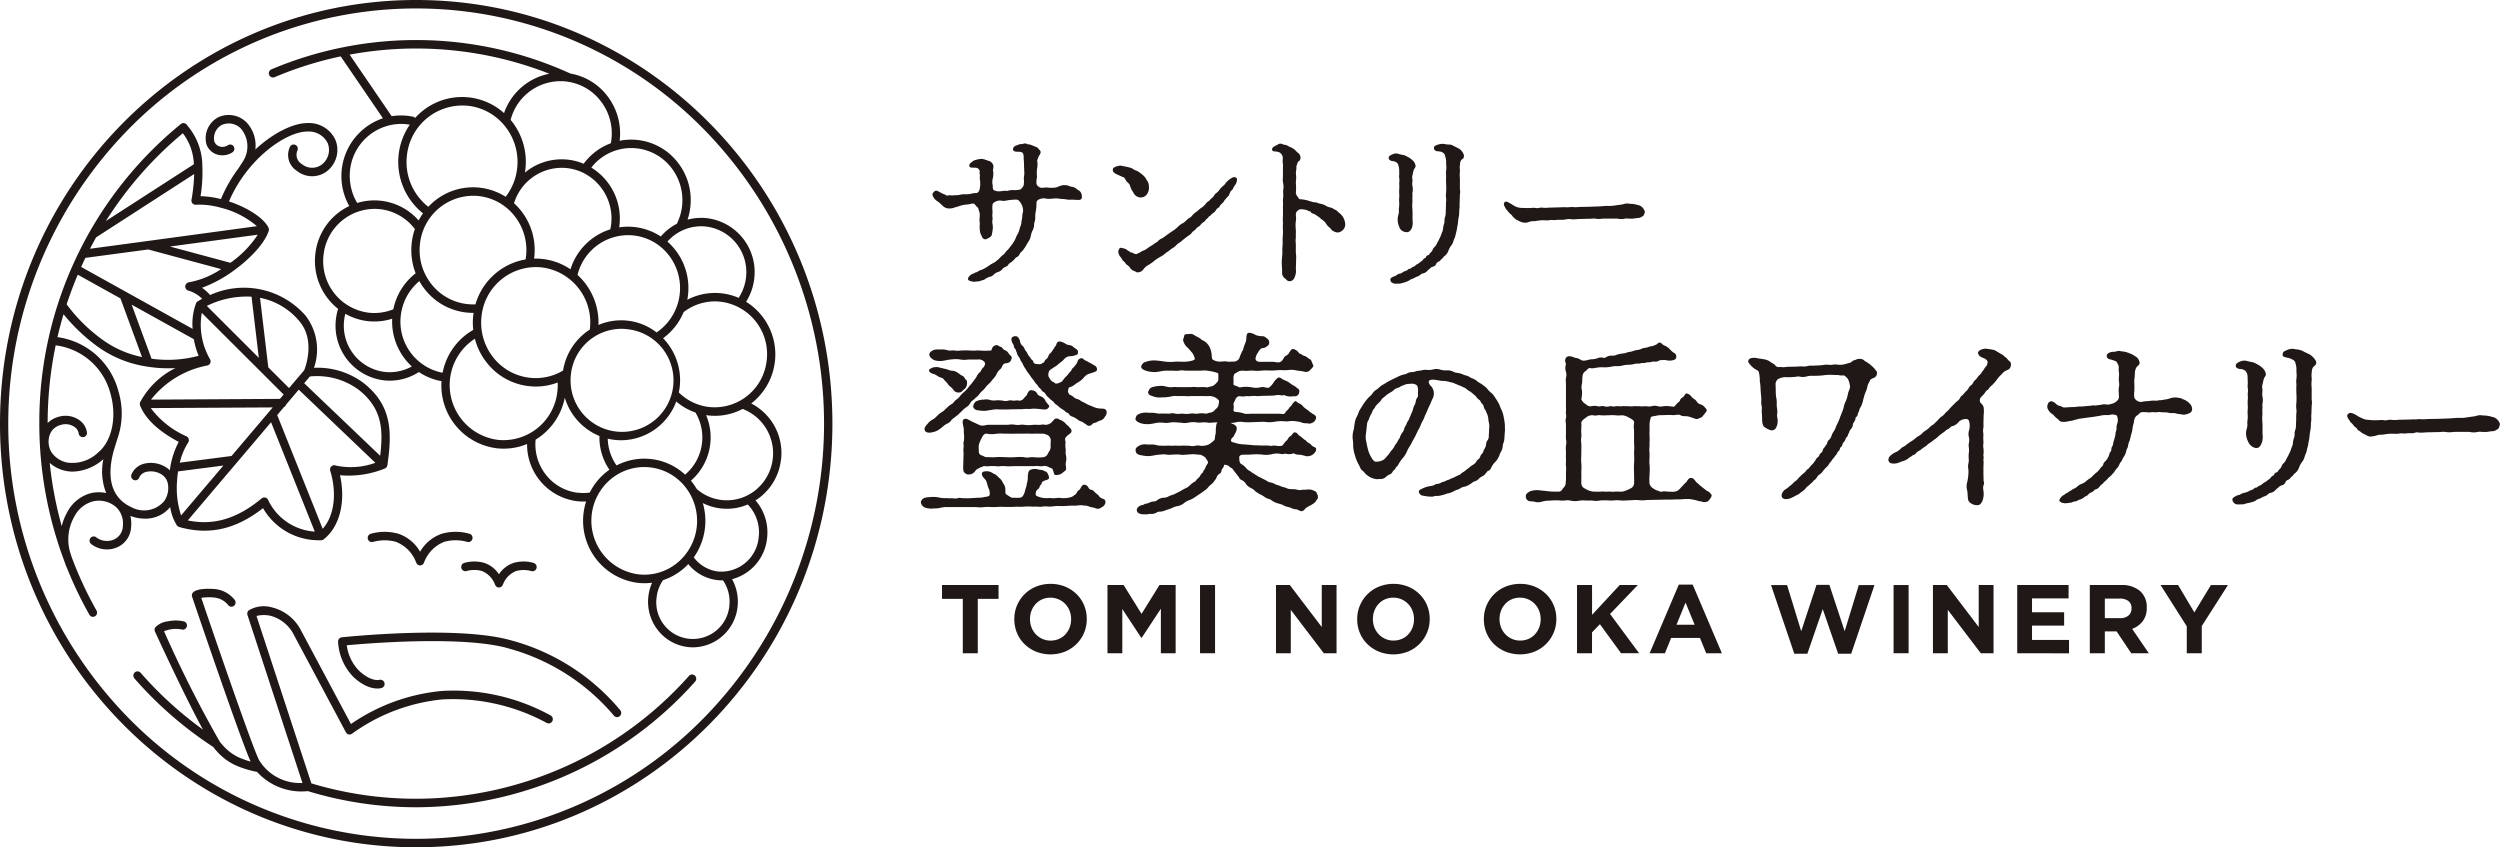 <svg id="logo" xmlns="http://www.w3.org/2000/svg" xmlns:xlink="http://www.w3.org/1999/xlink" width="280.309" height="95" viewBox="0 0 280.309 95">
  <defs>
    <clipPath id="clip-path">
      <rect id="Rectangle_364" data-name="Rectangle 364" width="280.309" height="95" fill="#201817"/>
    </clipPath>
  </defs>
  <g id="Group_305" data-name="Group 305" transform="translate(0 0)" clip-path="url(#clip-path)">
    <path id="Path_285" data-name="Path 285" d="M46.666,0C20.893,0,0,21.266,0,47.5S20.893,95,46.666,95,93.332,73.732,93.332,47.5,72.439,0,46.666,0M79,80.415a45.167,45.167,0,0,1-64.678,0,47.14,47.14,0,0,1,0-65.833,45.172,45.172,0,0,1,64.678,0,47.14,47.14,0,0,1,0,65.833" transform="translate(0 0)" fill="#201817"/>
    <path id="Path_286" data-name="Path 286" d="M13.821,51.073a3.561,3.561,0,0,0,2.839-1.3,5.419,5.419,0,0,0,.748,2.054c.013.018.033.031.049.049s.016.024.027.033l.018.011a.77.77,0,0,0,.08.049c.022.011.042.022.064.031l.018.007c3.347.947,6.348.277,9.405-2.112a7.2,7.2,0,0,0,6.308,3.6c.067,0,.133,0,.2,0h.016a.451.451,0,0,0,.153-.033l.009,0,.024-.016a.485.485,0,0,0,.082-.044c1.806-1.4,2.507-4.223,1.839-7.2a10.731,10.731,0,0,0,5.022-.75l.007,0,.02-.011a.427.427,0,0,0,.126-.091l.018-.011.007-.013a.411.411,0,0,0,.087-.14l.009-.033a.579.579,0,0,0,.02-.073c.492-3.5.632-6.617-2.662-9.208a8.558,8.558,0,0,0-5.572-1.712,6.218,6.218,0,0,0-.947-5.856A9.184,9.184,0,0,0,21.137,26a4.833,4.833,0,0,0-.909-.816,14.4,14.4,0,0,0,3.487-1.874.352.352,0,0,0,.1-.073c1.852-1.342,3.44-3.039,3.9-4.439V18.79a.536.536,0,0,0,.013-.1.378.378,0,0,0,0-.087l0-.013A.4.4,0,0,0,27.7,18.5a.4.4,0,0,0-.02-.073l-.009-.013-.007-.011c-.606-1.131-2.424-2.243-4.412-2.9C25.344,10.64,29.71,7.67,32.017,7.67h.009a2.358,2.358,0,0,1,2.3,1.307,2.057,2.057,0,0,1-.459,2.207,1.8,1.8,0,0,1-2.431.138,1.2,1.2,0,0,1-.519-1.5.48.48,0,0,0-.189-.643.46.46,0,0,0-.632.191,2.114,2.114,0,0,0,.792,2.724,2.725,2.725,0,0,0,3.656-.253A3.006,3.006,0,0,0,35.186,8.6a3.259,3.259,0,0,0-3.159-1.881h-.009c-1.473,0-3.727,1.025-5.807,2.961a3.8,3.8,0,0,0-.943-2.99,2.82,2.82,0,0,0-3.2-.632,2.658,2.658,0,0,0-1.331,3.072,1.843,1.843,0,0,0,1.14,1.1A2.035,2.035,0,0,0,23.639,10a.482.482,0,0,0,.149-.654.461.461,0,0,0-.643-.151,1.1,1.1,0,0,1-.965.138.9.9,0,0,1-.566-.537,1.7,1.7,0,0,1,.832-1.868,1.9,1.9,0,0,1,2.154.421,3.093,3.093,0,0,1,.246,3.624s-.3.472-.552.85a16.162,16.162,0,0,0-1.945,3.418,10.161,10.161,0,0,0-2.283-.324,16.75,16.75,0,0,0,.2-3.407l0-.007a7.013,7.013,0,0,0-1.644-4.467l-.1-.131a.465.465,0,0,0-.663-.082A43.121,43.121,0,0,0,1.987,40.417,43.83,43.83,0,0,0,4.76,55.751c.193.561.335.883.342.9l.016.024A43.006,43.006,0,0,0,7.6,61.844a.466.466,0,0,0,.4.237.445.445,0,0,0,.233-.064A.477.477,0,0,0,8.4,61.37a41.983,41.983,0,0,1-2.766-5.94c-.058-.166-.12-.355-.184-.563a5.18,5.18,0,0,1,.472-4.042,3.3,3.3,0,0,1,2.085-1.69,2.935,2.935,0,0,1,2.6.652,2.511,2.511,0,0,1,.748,2.1,1.685,1.685,0,0,1-1.025,1.535,1.984,1.984,0,0,1-1.941-.242.459.459,0,0,0-.657.051.481.481,0,0,0,.051.67,2.879,2.879,0,0,0,2.9.4,2.62,2.62,0,0,0,1.6-2.331A3.757,3.757,0,0,0,12.2,50.76a4.519,4.519,0,0,0,1.617.313m2.87-5.858,0,.013c-.024.14-.042.284-.064.428a2.336,2.336,0,0,0-.45-.355,3.152,3.152,0,0,0-2.575-.35,2.064,2.064,0,0,0-1.275,1.162.48.48,0,0,0,.248.623.462.462,0,0,0,.61-.253,1.133,1.133,0,0,1,.712-.632,2.26,2.26,0,0,1,1.808.268,1.552,1.552,0,0,1,.7,1.04,2.6,2.6,0,0,1-.393,1.921,2.955,2.955,0,0,1-3.684.712,4.25,4.25,0,0,1-1.063-.679l-.024-.024-.022-.02c-1.3-1.185-1.59-3.145-.847-5.75l.375-1.2a8.561,8.561,0,0,0,.124-5.3,8.22,8.22,0,0,0-6.845-6.1c.2-.863.43-1.719.681-2.566a20.258,20.258,0,0,0,3.8,3.613,12.654,12.654,0,0,0,5.581,2.258.447.447,0,0,0,.144.024l0,0a15.076,15.076,0,0,0,2.214.166c.273,0,.541-.011.807-.024a9.027,9.027,0,0,0-3.962,3.835l0,.007,0,0a.476.476,0,0,0-.033.177l.007.029a.46.46,0,0,0,.027.144l0,.009v0c.759,1.925,2.87,3.31,4.33,4.073a9.308,9.308,0,0,0-.932,2.751M6.441,40A2.718,2.718,0,0,0,4.1,39.665a2.773,2.773,0,0,0-1.178.685,43.005,43.005,0,0,1,.9-8.711,7.3,7.3,0,0,1,6.149,5.441c.734,2.593.162,5.3-1.393,6.579a4.164,4.164,0,0,1-3.436,1.127,2.764,2.764,0,0,1-1.83-1.224,2.338,2.338,0,0,1-.133-1.95,1.745,1.745,0,0,1,1.176-1.036,1.769,1.769,0,0,1,1.557.2,1.084,1.084,0,0,1,.488.732.466.466,0,1,0,.929-.08A2.019,2.019,0,0,0,6.441,40m22.94-2.844-.413.486-14.456.084a10.554,10.554,0,0,1,6.273-3.82.473.473,0,0,0,.37-.282.491.491,0,0,0-.051-.468,7.75,7.75,0,0,1-.9-5.159ZM18.739,42.145a.47.47,0,0,0-.251-.306,9.939,9.939,0,0,1-4-3.165L28.159,38.6l-4.618,5.446-5.8.75a7.128,7.128,0,0,1,.934-2.254.474.474,0,0,0,.064-.393m1.114-9.339a13.261,13.261,0,0,1-5.284.328l-2.229-6.06,6.976,3.875a8.153,8.153,0,0,0,.537,1.857M17.428,46.894c.022-.386.062-.759.118-1.12l5.082-.657-4.745,5.594a9.84,9.84,0,0,1-.455-3.817m10.21,2.067a.479.479,0,0,0-.322-.255.509.509,0,0,0-.1-.011.468.468,0,0,0-.3.106c-2.731,2.276-5.379,3.072-8.28,2.469l9.336-11.007,4.9,12.26a6.217,6.217,0,0,1-5.237-3.562M35.2,45.106a.465.465,0,0,0-.475.111.482.482,0,0,0-.12.479c.783,2.589.435,5.1-.845,6.513l-5.1-12.752.779-.918a.466.466,0,0,0,.237-.279l.65-.765c.011-.011.027-.013.035-.024a.474.474,0,0,0,.044-.071l.67-.79,8.589,8.2a8.046,8.046,0,0,1-4.47.3m2.584-8.5c2.644,2.081,2.786,4.423,2.427,7.413l-8.52-8.134.643-.759a7.854,7.854,0,0,1,5.45,1.48m-6.648-7.693c1.812,2.094.734,5.073.559,5.512l-1.7,2L27.66,34.106l-.925-7.795a7.639,7.639,0,0,1,4.4,2.606m-5.352-2.731.816,6.854-5.829-5.82a10.031,10.031,0,0,1,5.013-1.034m-2.371-3.8-6.777-1.826,9.846-1.326a11.7,11.7,0,0,1-3.07,3.152M18.08,7.858a6.076,6.076,0,0,1,1.236,3.476L9.449,17.7A42.022,42.022,0,0,1,18.08,7.858M8.355,19.533l10.993-7.1a18.531,18.531,0,0,1-.3,2.886.479.479,0,0,0,.111.4.457.457,0,0,0,.379.155,8.791,8.791,0,0,1,2.884.362l0,0,.016,0a9.864,9.864,0,0,1,3.946,2.043L14.165,19.936h0l-6.495.874q.333-.645.688-1.278m-1.2,2.3L14.2,20.89l8.172,2.2a9.608,9.608,0,0,1-3.609,1.482.478.478,0,0,0-.071.932,3.509,3.509,0,0,1,1.553.918c-.173.093-.339.189-.5.286a.489.489,0,0,0-.062.053l-.027.018-.007.011a.468.468,0,0,0-.087.129l-.007.016,0,.007a6.57,6.57,0,0,0-.377,2.853l-12.5-6.945q.23-.509.472-1.011m3.935,4.541L13.5,32.95a11.452,11.452,0,0,1-4.45-1.956,18.193,18.193,0,0,1-4-3.955Q5.61,25.352,6.3,23.718ZM7.821,48.2a4.211,4.211,0,0,0-2.7,2.141A6.059,6.059,0,0,0,4.5,51.92a42.662,42.662,0,0,1-1.346-7.1,3.833,3.833,0,0,0,1.812.9,3.9,3.9,0,0,0,.779.078,5.367,5.367,0,0,0,3.425-1.4l0,0A6.648,6.648,0,0,0,9.484,48.2a4.042,4.042,0,0,0-1.664,0" transform="translate(2.421 7.081)" fill="#201817"/>
    <path id="Path_287" data-name="Path 287" d="M30.017,27.108A5.674,5.674,0,0,0,26.9,27.1a4.475,4.475,0,0,0-2.438,2.016A4.475,4.475,0,0,0,22.027,27.1a5.671,5.671,0,0,0-3.114.009.477.477,0,0,0-.306.594.467.467,0,0,0,.583.313,4.805,4.805,0,0,1,2.56-.009,3.966,3.966,0,0,1,2.274,2.327.153.153,0,0,0,.016.033.407.407,0,0,0,.029.053.482.482,0,0,0,.069.093l.035.035a.518.518,0,0,0,.135.08l.009,0h0a.461.461,0,0,0,.146.024.438.438,0,0,0,.14-.022h0l.007,0,.027-.016a.488.488,0,0,0,.113-.067c.016-.013.029-.029.044-.044a.38.38,0,0,0,.062-.082.35.35,0,0,0,.029-.058l.018-.031a3.961,3.961,0,0,1,2.274-2.329,4.783,4.783,0,0,1,2.558.009.467.467,0,0,0,.586-.313.477.477,0,0,0-.306-.594" transform="translate(22.641 32.745)" fill="#201817"/>
    <path id="Path_288" data-name="Path 288" d="M31.445,28.545a4.09,4.09,0,0,0-2.249-.007,3.177,3.177,0,0,0-1.653,1.278,3.186,3.186,0,0,0-1.653-1.278,4.108,4.108,0,0,0-2.249.007.477.477,0,0,0-.306.594.468.468,0,0,0,.583.313,3.21,3.21,0,0,1,1.695-.007A2.6,2.6,0,0,1,27.1,30.972l.018.035.027.049a.507.507,0,0,0,.071.1l.033.033a.524.524,0,0,0,.144.084.49.49,0,0,0,.151.027.482.482,0,0,0,.146-.024l.029-.018a.427.427,0,0,0,.111-.064.441.441,0,0,0,.047-.044.569.569,0,0,0,.062-.082l.029-.058.018-.031a2.608,2.608,0,0,1,1.488-1.528,3.2,3.2,0,0,1,1.692.007.469.469,0,0,0,.586-.313.478.478,0,0,0-.306-.594" transform="translate(28.401 34.573)" fill="#201817"/>
    <path id="Path_289" data-name="Path 289" d="M35.939,33.68A23.6,23.6,0,0,1,48,41.266a.457.457,0,0,0,.652.091.478.478,0,0,0,.089-.665A24.093,24.093,0,0,0,36.17,32.759c-5.98-1.559-18.147-.313-18.662-.257a.472.472,0,0,0-.419.481A6.067,6.067,0,0,0,18.861,37c1.721,1.57,2.979,1.229,3.117,1.184a.474.474,0,0,0-.268-.909c-.038.009-.9.224-2.225-.983a4.958,4.958,0,0,1-1.42-2.895c2.314-.215,12.7-1.071,17.874.277" transform="translate(20.817 38.954)" fill="#201817"/>
    <path id="Path_290" data-name="Path 290" d="M69.043,39.524A41.1,41.1,0,0,1,38.454,53.3,40.636,40.636,0,0,1,26.7,51.577l-6.151-18.77a3.407,3.407,0,0,1,1.553-.024,4.1,4.1,0,0,1,2.606,2.09l5.865,10.98a.465.465,0,0,0,.313.237A.46.46,0,0,0,31.267,46a20.777,20.777,0,0,1,10.075-3.833A22.017,22.017,0,0,1,53.069,44.79a.462.462,0,0,0,.639-.169.48.48,0,0,0-.166-.65,22.528,22.528,0,0,0-12.273-2.751,21.446,21.446,0,0,0-10.13,3.7l-5.6-10.49a4.978,4.978,0,0,0-3.272-2.589,3.277,3.277,0,0,0-2.578.331.483.483,0,0,0-.155.526L25.7,51.529A5.352,5.352,0,0,1,20.857,49c-.634-1.1-4.776-13.138-6.5-18.225a5.55,5.55,0,0,1,1.413-.038,2.275,2.275,0,0,1,1.593.841.461.461,0,0,0,.65.1.481.481,0,0,0,.1-.663,3.233,3.233,0,0,0-2.285-1.231c-1.728-.115-2.26.211-2.422.417a.477.477,0,0,0-.078.453c.226.672,5.319,15.7,6.559,18.48a9.536,9.536,0,0,1-1.351-.481,5.462,5.462,0,0,1-1.8-1.389l-.047-.049a2.219,2.219,0,0,1-.262-.326l-.022-.029a136.668,136.668,0,0,1-6.226-12.34,3.219,3.219,0,0,1,.628-.189,3.274,3.274,0,0,1,1.355-.007A.466.466,0,0,0,12.734,34a.475.475,0,0,0-.326-.583,4.1,4.1,0,0,0-1.783-.009,2.293,2.293,0,0,0-1.413.663.485.485,0,0,0-.049.486c.428.936,3.394,7.364,5.381,10.993a41.885,41.885,0,0,1-6.987-6.371.459.459,0,0,0-.659-.04.478.478,0,0,0-.038.67,42.629,42.629,0,0,0,8.857,7.7,3.258,3.258,0,0,0,.311.386,6.416,6.416,0,0,0,2.129,1.635,11.223,11.223,0,0,0,2.451.759A6.727,6.727,0,0,0,26.3,52.445a41.577,41.577,0,0,0,12.158,1.81A42.026,42.026,0,0,0,69.732,40.163a.48.48,0,0,0-.031-.67.459.459,0,0,0-.659.031" transform="translate(8.212 36.258)" fill="#201817"/>
    <path id="Path_291" data-name="Path 291" d="M71.023,49.049a6.257,6.257,0,0,0-3.347-6.277,6.95,6.95,0,0,0-.575-11.4,6.216,6.216,0,0,0,.916-2.62,6.089,6.089,0,0,0-5.286-6.754,5.87,5.87,0,0,0-2.194.164,6.921,6.921,0,0,0,.311-1.42,6.827,6.827,0,0,0-1.409-4.993,6.612,6.612,0,0,0-6.517-2.431.306.306,0,0,1,.007-.044,6.858,6.858,0,0,0-1.417-5.018A6.63,6.63,0,0,0,47.4,5.779a41.707,41.707,0,0,0-33.526-.468.48.48,0,0,0-.251.621.463.463,0,0,0,.61.255,40.619,40.619,0,0,1,7.411-2.331l4.736,6.938a6.843,6.843,0,0,0-3.775,9.842,6.674,6.674,0,0,0-1.338.843A6.771,6.771,0,0,0,18.8,26.025a6.845,6.845,0,0,0,2.553,6.14,6.267,6.267,0,0,0-.244,1.167,6.172,6.172,0,0,0,5.355,6.845,6.409,6.409,0,0,0,.683.038,6.013,6.013,0,0,0,3.265-.969,6.579,6.579,0,0,0,2.538,1.025,7.089,7.089,0,0,0,6.186,7.524,6.859,6.859,0,0,0,3.407-.479,6.4,6.4,0,0,0,5.6,6.413,6.573,6.573,0,0,0,.721.04c.1,0,.2,0,.3-.009a7.018,7.018,0,0,0,5.745,9.119,6.657,6.657,0,0,0,.785.047,7,7,0,0,0,.865-.055,5.258,5.258,0,0,0-.417,1.542A5.15,5.15,0,0,0,57.2,68.181a5,5,0,0,0,3.944,1.934,5.079,5.079,0,0,0,5-4.549,5.184,5.184,0,0,0-.617-3.092,5.3,5.3,0,0,0,3.928-4.618,5.473,5.473,0,0,0-1.3-4.219,5.87,5.87,0,0,0,.588-.415,6.221,6.221,0,0,0,2.269-4.172M69.417,37.856a5.87,5.87,0,0,1-6.382,5.321,5.745,5.745,0,0,1-3.478-1.639c.042-.2.073-.4.1-.61a6.783,6.783,0,0,0-1.863-5.472,6.86,6.86,0,0,0,2.3-2.924,5.722,5.722,0,0,1,4.1-1.173,5.916,5.916,0,0,1,5.226,6.5M48.2,28.358a5.841,5.841,0,0,1,6.313-4.419,5.768,5.768,0,0,1,3.911,2.2,6.014,6.014,0,0,1-1.358,8.669,6.481,6.481,0,0,0-6.519-.838A7.233,7.233,0,0,0,48.2,28.358m3.771-5.679a5.556,5.556,0,0,1-.1.57A6.819,6.819,0,0,0,47.41,27.73,6.942,6.942,0,0,0,44.3,26.573a7.2,7.2,0,0,0-.974-.042c.009-.053.018-.109.024-.164a7.086,7.086,0,0,0-1.464-5.179,6.787,6.787,0,0,0-.805-.865,5.6,5.6,0,0,1,5.962-3.939,5.507,5.507,0,0,1,1.9.579,5.724,5.724,0,0,1,3.028,5.718M41.43,16.407a6.345,6.345,0,0,1-1.289,3.19,6.835,6.835,0,0,0-8.671,1.125,6.362,6.362,0,0,1-2.4-5.743A6.252,6.252,0,0,1,35.949,9.4a6.146,6.146,0,0,1,4.166,2.349,6.36,6.36,0,0,1,1.315,4.658m-4.277,3.114a5.914,5.914,0,0,1,4.006,2.258,6.13,6.13,0,0,1,1.267,4.481c-.013.122-.031.242-.051.362a7.106,7.106,0,0,0-5.619,5.037A5.933,5.933,0,0,1,31.8,29.367a6.127,6.127,0,0,1-1.267-4.481,6.015,6.015,0,0,1,6.621-5.366M37.435,33A6.142,6.142,0,0,1,44.2,27.517,6.2,6.2,0,0,1,49.584,34.4a.341.341,0,0,0,0,.082,6.726,6.726,0,0,0-3.006,4.6,5.984,5.984,0,0,1-3.755.805,6.056,6.056,0,0,1-4.095-2.307A6.265,6.265,0,0,1,37.435,33m10.022,6.524a5.714,5.714,0,0,1,5.63-5.122,5.24,5.24,0,0,1,.643.038,5.771,5.771,0,1,1-6.273,5.084m4.891,7.329a6.559,6.559,0,0,0,.748.044,6.63,6.63,0,0,0,6.173-4.345,6.629,6.629,0,0,0,2.154,1.238,5.458,5.458,0,0,1-1.16,6.961,6.755,6.755,0,0,0-7.688-1.031,5.414,5.414,0,0,1-.985-3,6.527,6.527,0,0,0,.759.133M62.627,22.937a5.142,5.142,0,0,1,4.463,5.705,5.221,5.221,0,0,1-.825,2.289,6.663,6.663,0,0,0-5.758.217c.033-.175.06-.348.08-.526a6.931,6.931,0,0,0-2.307-6,5.045,5.045,0,0,1,4.348-1.686m-7.759-8.764a5.68,5.68,0,0,1,3.842,2.165,5.929,5.929,0,0,1,.623,6.286,6.035,6.035,0,0,0-1.8,1.429,6.674,6.674,0,0,0-4.667-1.027c.013-.08.027-.16.035-.24a6.688,6.688,0,0,0-3.156-6.459,5.654,5.654,0,0,1,5.124-2.154m-7.948-7.5c.08.009.157.02.237.033a.514.514,0,0,0,.14.024h0a5.694,5.694,0,0,1,3.483,2.118A5.9,5.9,0,0,1,52,13.164c-.016.144-.038.288-.064.43a6.639,6.639,0,0,0-3.048,2.3,6.375,6.375,0,0,0-1.739-.455A6.445,6.445,0,0,0,42.3,16.886c.02-.124.042-.248.055-.373a7.325,7.325,0,0,0-1.513-5.357c-.047-.06-.1-.118-.144-.175a5.782,5.782,0,0,1,6.22-4.312M22.647,3.659A40.874,40.874,0,0,1,45.035,5.8a6.755,6.755,0,0,0-5.075,4.412,7.061,7.061,0,0,0-9.968.548.462.462,0,0,0-.251-.144,6.612,6.612,0,0,0-2.38-.055Zm5.75,7.768a5.708,5.708,0,0,1,.994.089,7.374,7.374,0,0,0,1.482,9.937,6.929,6.929,0,0,0-.49.8,6.586,6.586,0,0,0-6.887-1.961,5.892,5.892,0,0,1-.834-3.026A5.8,5.8,0,0,1,28.4,11.427M19.723,26.133a5.766,5.766,0,0,1,6.348-5.144,5.667,5.667,0,0,1,3.84,2.163.428.428,0,0,0,.053.055,7.2,7.2,0,0,0,.084,4.969,6.807,6.807,0,0,0-2.5,4.035,5.634,5.634,0,0,1-2.773.382,5.825,5.825,0,0,1-5.055-6.459m6.843,13.1a5.222,5.222,0,0,1-4.532-5.794,5.319,5.319,0,0,1,.133-.723,6.554,6.554,0,0,0,5.255.552,6.849,6.849,0,0,0,2.2,5.352,5.073,5.073,0,0,1-3.052.612m1.817-6.308a5.848,5.848,0,0,1,2.083-3.871,6.927,6.927,0,0,0,.6.907A6.848,6.848,0,0,0,35.7,32.57a7.177,7.177,0,0,0,.787.044l.058,0c-.013.093-.029.186-.038.279a7.266,7.266,0,0,0,0,1.628,7.1,7.1,0,0,0-3.436,4.807,5.831,5.831,0,0,1-4.689-6.4M39.239,46.849A6.193,6.193,0,0,1,36.69,35.514,7.156,7.156,0,0,0,38,38.167a6.967,6.967,0,0,0,4.718,2.66,7.175,7.175,0,0,0,.812.047,6.8,6.8,0,0,0,2.444-.453,6.258,6.258,0,0,1-.033,1,6.088,6.088,0,0,1-6.7,5.43m9.008,5.934a5.324,5.324,0,0,1-3.6-2.027A5.5,5.5,0,0,1,43.5,46.829a7.1,7.1,0,0,0,3.272-4.707,6.711,6.711,0,0,0,3.886,4.3A6.36,6.36,0,0,0,51.774,50.2a6.963,6.963,0,0,0-2.207,2.564,5.252,5.252,0,0,1-1.32.013m6.763,9.152a6.065,6.065,0,0,1-3.023-10.714,5.855,5.855,0,0,1,8.327.96,6.107,6.107,0,0,1-.943,8.478,5.815,5.815,0,0,1-4.361,1.275m10.215,3.522a4.107,4.107,0,1,1-8.158-.94,4.211,4.211,0,0,1,.7-1.9l.013-.024A6.834,6.834,0,0,0,59.952,61.4a7.324,7.324,0,0,0,.665-.619,4.921,4.921,0,0,0,3.241,1.795,5.123,5.123,0,0,0,.552.031l.1,0a4.2,4.2,0,0,1,.71,2.85m3.294-7.71a4.221,4.221,0,0,1-4.554,3.866,3.993,3.993,0,0,1-2.724-1.586,7.106,7.106,0,0,0,1.014-6.082,6.049,6.049,0,0,0,2,.594,6.219,6.219,0,0,0,.7.04,5.959,5.959,0,0,0,2.334-.479,4.48,4.48,0,0,1,1.233,3.647m-.346-5.268a5.118,5.118,0,0,1-6.608-.122,7.051,7.051,0,0,0-.521-.765c-.042-.055-.087-.106-.131-.16a6.417,6.417,0,0,0,1.706-7.351c.109.016.215.031.324.042.226.022.452.033.677.033a6.617,6.617,0,0,0,3.092-.77,5.323,5.323,0,0,1,1.462,9.092" transform="translate(16.555 2.466)" fill="#201817"/>
    <path id="Path_292" data-name="Path 292" d="M51.627,31.123v6.1H49.946v-6.1H47.617V29.572h6.337v1.551Z" transform="translate(58.006 36.024)" fill="#201817"/>
    <path id="Path_293" data-name="Path 293" d="M59.093,35a3.93,3.93,0,0,1-2.136,2.109,4.435,4.435,0,0,1-3.261,0,4.061,4.061,0,0,1-1.284-.843,3.761,3.761,0,0,1-.841-1.244,3.937,3.937,0,0,1-.3-1.535v-.022a3.9,3.9,0,0,1,.3-1.535,4.006,4.006,0,0,1,.847-1.255,3.952,3.952,0,0,1,1.289-.854,4.441,4.441,0,0,1,3.263,0,4.064,4.064,0,0,1,1.282.843,3.728,3.728,0,0,1,.841,1.244,3.9,3.9,0,0,1,.3,1.535v.022A3.863,3.863,0,0,1,59.093,35M57.64,33.468a2.55,2.55,0,0,0-.169-.929,2.3,2.3,0,0,0-1.218-1.282,2.235,2.235,0,0,0-.929-.193,2.272,2.272,0,0,0-.934.186,2.11,2.11,0,0,0-.721.515,2.375,2.375,0,0,0-.47.759,2.5,2.5,0,0,0-.169.923v.022a2.55,2.55,0,0,0,.169.929,2.315,2.315,0,0,0,1.213,1.282,2.2,2.2,0,0,0,.934.193,2.285,2.285,0,0,0,.927-.186A2.137,2.137,0,0,0,57,35.172a2.415,2.415,0,0,0,.47-.759,2.5,2.5,0,0,0,.169-.923Z" transform="translate(62.458 35.952)" fill="#201817"/>
    <path id="Path_294" data-name="Path 294" d="M61.967,37.22V32.227l-2.152,3.267h-.044L57.642,32.26v4.96H55.98V29.572h1.812L59.8,32.806l2.01-3.234h1.814V37.22Z" transform="translate(68.194 36.023)" fill="#201817"/>
    <rect id="Rectangle_362" data-name="Rectangle 362" width="1.684" height="7.648" transform="translate(134.552 65.596)" fill="#201817"/>
    <path id="Path_295" data-name="Path 295" d="M69.86,37.22l-3.7-4.862V37.22H64.5V29.572h1.551l3.582,4.709V29.572H71.29V37.22Z" transform="translate(78.568 36.023)" fill="#201817"/>
    <path id="Path_296" data-name="Path 296" d="M76.425,35a3.93,3.93,0,0,1-2.136,2.109,4.435,4.435,0,0,1-3.261,0,4.062,4.062,0,0,1-1.284-.843,3.762,3.762,0,0,1-.841-1.244,3.938,3.938,0,0,1-.3-1.535v-.022a3.863,3.863,0,0,1,.306-1.535,3.911,3.911,0,0,1,2.136-2.109,4.435,4.435,0,0,1,3.261,0,4.064,4.064,0,0,1,1.282.843,3.768,3.768,0,0,1,.843,1.244,3.937,3.937,0,0,1,.3,1.535v.022A3.863,3.863,0,0,1,76.425,35m-1.453-1.535a2.55,2.55,0,0,0-.169-.929,2.3,2.3,0,0,0-1.218-1.282,2.235,2.235,0,0,0-.929-.193,2.28,2.28,0,0,0-.934.186,2.11,2.11,0,0,0-.721.515,2.374,2.374,0,0,0-.47.759,2.5,2.5,0,0,0-.169.923v.022a2.549,2.549,0,0,0,.169.929,2.315,2.315,0,0,0,1.213,1.282,2.2,2.2,0,0,0,.934.193,2.285,2.285,0,0,0,.927-.186,2.115,2.115,0,0,0,.728-.515,2.414,2.414,0,0,0,.47-.759,2.5,2.5,0,0,0,.169-.923Z" transform="translate(83.572 35.952)" fill="#201817"/>
    <path id="Path_297" data-name="Path 297" d="M82.827,35a3.93,3.93,0,0,1-2.136,2.109,4.435,4.435,0,0,1-3.261,0,4.061,4.061,0,0,1-1.284-.843,3.762,3.762,0,0,1-.841-1.244,3.937,3.937,0,0,1-.3-1.535v-.022a3.863,3.863,0,0,1,.306-1.535,3.911,3.911,0,0,1,2.136-2.109,4.435,4.435,0,0,1,3.261,0,4.064,4.064,0,0,1,1.282.843,3.767,3.767,0,0,1,.843,1.244,3.937,3.937,0,0,1,.3,1.535v.022A3.863,3.863,0,0,1,82.827,35m-1.453-1.535a2.55,2.55,0,0,0-.169-.929,2.3,2.3,0,0,0-1.218-1.282,2.235,2.235,0,0,0-.929-.193,2.28,2.28,0,0,0-.934.186,2.11,2.11,0,0,0-.721.515,2.375,2.375,0,0,0-.47.759,2.5,2.5,0,0,0-.169.923v.022a2.55,2.55,0,0,0,.169.929,2.289,2.289,0,0,0,.481.763,2.266,2.266,0,0,0,.732.519,2.2,2.2,0,0,0,.934.193,2.285,2.285,0,0,0,.927-.186,2.115,2.115,0,0,0,.728-.515,2.415,2.415,0,0,0,.47-.759,2.5,2.5,0,0,0,.169-.923Z" transform="translate(91.37 35.952)" fill="#201817"/>
    <path id="Path_298" data-name="Path 298" d="M84.652,37.22l-2.371-3.256-.885.918V37.22H79.715V29.572H81.4v3.345l3.1-3.345h2.032l-3.114,3.245,3.256,4.4Z" transform="translate(97.107 36.023)" fill="#201817"/>
    <path id="Path_299" data-name="Path 299" d="M89.73,37.25l-.7-1.715H85.8l-.7,1.715H83.384l3.276-7.7h1.553l3.276,7.7Zm-2.316-5.681L86.4,34.049H88.43Z" transform="translate(101.576 35.995)" fill="#201817"/>
    <path id="Path_300" data-name="Path 300" d="M98.511,37.286H97.047l-1.726-5-1.726,5H92.132l-2.611-7.7h1.8l1.584,5.177,1.717-5.2h1.442l1.715,5.2,1.584-5.177h1.759Z" transform="translate(109.052 36.012)" fill="#201817"/>
    <rect id="Rectangle_363" data-name="Rectangle 363" width="1.684" height="7.648" transform="translate(212.315 65.596)" fill="#201817"/>
    <path id="Path_301" data-name="Path 301" d="M103.07,37.22l-3.7-4.862V37.22H97.706V29.572h1.55l3.582,4.709V29.572H104.5V37.22Z" transform="translate(119.023 36.023)" fill="#201817"/>
    <path id="Path_302" data-name="Path 302" d="M101.966,37.22V29.572h5.758v1.5h-4.1v1.553h3.6v1.5h-3.6v1.606h4.15v1.5Z" transform="translate(124.213 36.023)" fill="#201817"/>
    <path id="Path_303" data-name="Path 303" d="M110.278,37.22l-1.639-2.449h-1.32V37.22h-1.684V29.572h3.5a3.116,3.116,0,0,1,2.125.665,2.347,2.347,0,0,1,.759,1.859v.022a2.4,2.4,0,0,1-.452,1.513,2.64,2.64,0,0,1-1.185.856l1.868,2.733Zm.033-5.037a.98.98,0,0,0-.348-.819,1.554,1.554,0,0,0-.974-.273h-1.67v2.194h1.7a1.4,1.4,0,0,0,.956-.293,1,1,0,0,0,.333-.787Z" transform="translate(128.682 36.024)" fill="#201817"/>
    <path id="Path_304" data-name="Path 304" d="M113.832,34.171v3.048H112.15V34.2l-2.939-4.632h1.965L113,32.642l1.857-3.07h1.912Z" transform="translate(133.038 36.024)" fill="#201817"/>
    <path id="Path_305" data-name="Path 305" d="M52.1,22.726c-.082,0-.286.071-.388.029-.155-.038-.619-.073-.6-.328a.632.632,0,0,1,.24-.375.982.982,0,0,1,.355-.215c.018,0,.1-.022.111-.029l.058-.069h0a.8.8,0,0,0,.373-.142,1.132,1.132,0,0,1,.348-.166,1.385,1.385,0,0,0,.3-.131l.1-.055a3.288,3.288,0,0,0,.51-.324l.009-.009c.191-.122.317-.189.419-.244.044-.022.084-.044.126-.067a4.189,4.189,0,0,0,.541-.43,2.811,2.811,0,0,1,.441-.417l.084-.071c.069-.075.12-.14.169-.2a1.917,1.917,0,0,1,.313-.337l.448-.581a2.6,2.6,0,0,0,.3-.479c.02-.035.038-.071.058-.1s.033-.078.055-.133a2.476,2.476,0,0,1,.255-.508,2.684,2.684,0,0,0,.166-.479l.038-.142a1.415,1.415,0,0,1,.082-.222.882.882,0,0,0,.091-.4,1.307,1.307,0,0,1,.04-.275,1.62,1.62,0,0,0,.055-.4,2.08,2.08,0,0,1,.058-.408,1.518,1.518,0,0,0,.04-.248,1.626,1.626,0,0,0-.26-.832c-.2-.3-.317-.39-.517-.39a7.2,7.2,0,0,0-.756.049l-.087.009c-.078.011-.151.027-.22.04a1.211,1.211,0,0,1-.6.018,1.107,1.107,0,0,0-.723.149c-.248.124-.268.275-.268.319v.009a2.639,2.639,0,0,0-.007.632l.007.109a1.158,1.158,0,0,1-.009.244,1.424,1.424,0,0,0,.007.421.861.861,0,0,1-.007.291,1.142,1.142,0,0,0,.007.441,1.888,1.888,0,0,1,0,.756l-.02.144c0,.033-.04.164-.04.193a.412.412,0,0,1-.209.366.5.5,0,0,1-.211.135c-.031.013-.124.069-.155.084a.34.34,0,0,1-.313.009c-.173-.062-.237-.248-.3-.406a1.386,1.386,0,0,1-.177-.648c0-.1-.029-.35-.018-.43a1.274,1.274,0,0,0,0-.441,1.676,1.676,0,0,1,0-.459c.007-.091.016-.186.016-.271a1.052,1.052,0,0,0-.073-.457,1.968,1.968,0,0,1-.062-.2.456.456,0,0,0-.109-.237,1.209,1.209,0,0,1-.271-.284c-.069-.1-.1-.133-.228-.142a1.243,1.243,0,0,0-.346.049,2,2,0,0,1-.441.067,2.683,2.683,0,0,0-.619.12c-.042.013-.082.024-.113.031a3.158,3.158,0,0,1-.424.135c-.071.02-.133.035-.191.058a1.484,1.484,0,0,1-.9.04,1.279,1.279,0,0,1-.453-.322c-.062-.058-.129-.12-.2-.175l-.009-.009a1.583,1.583,0,0,0-.3-.242,1.447,1.447,0,0,1-.315-.26c-.284-.384-.324-.541-.135-.752.253-.277.315-.231.779.02a2.955,2.955,0,0,0,.481.222.438.438,0,0,1,.157.082c.062.047.1.069.177.035a.783.783,0,0,1,.335-.022,1.6,1.6,0,0,0,.342,0,1.578,1.578,0,0,1,.277-.016,1.365,1.365,0,0,0,.393-.042,2.356,2.356,0,0,1,.677-.06,2.361,2.361,0,0,0,.659-.075,2.018,2.018,0,0,1,.55-.06c.273-.069.344-.4.359-.5a3.139,3.139,0,0,0,.022-1.009.754.754,0,0,1-.013-.3.955.955,0,0,0-.007-.319.609.609,0,0,1-.013-.248.277.277,0,0,0-.031-.209l-.051-.06a.4.4,0,0,0-.273-.184,1.5,1.5,0,0,0-.3-.022c-.342,0-.47-.007-.5-.2-.027-.175.051-.288.517-.6A.692.692,0,0,1,52,9.1a2.172,2.172,0,0,1,.63-.118,1.817,1.817,0,0,1,.555.14c.075.027.153.053.224.075a.714.714,0,0,1,.557.614,1.979,1.979,0,0,1-.033.328.38.38,0,0,0-.011.166,2.069,2.069,0,0,1-.035.894,1.505,1.505,0,0,0-.018.663c.009.053.016.1.02.149s0,.1.007.14a.455.455,0,0,0,.084.313,1.055,1.055,0,0,0,.53.155,2.187,2.187,0,0,0,.459-.033,2.24,2.24,0,0,1,.255-.024.778.778,0,0,1,.2.007.243.243,0,0,0,.175-.018l.013,0a1.766,1.766,0,0,1,.643-.067c.042,0,.08,0,.113,0a2.248,2.248,0,0,0,.61-.071.846.846,0,0,0,.268-.273c.02-.029.042-.058.067-.089a.542.542,0,0,0,.062-.271,1.143,1.143,0,0,1,.022-.2,1.358,1.358,0,0,0-.011-.248,1.106,1.106,0,0,1,.013-.4,2.416,2.416,0,0,0,.016-.634c0-.078,0-.155-.007-.246-.007-.118-.013-.251-.013-.415,0-.067-.007-.313-.016-.41-.011-.126-.022-.268-.022-.4,0-.328-.047-.543-.273-.606a1.309,1.309,0,0,0-.3-.04c-.251.009-.561-.009-.612-.2a.335.335,0,0,1,.051-.277.527.527,0,0,1,.379-.242c.044-.009.149-.073.189-.084a.648.648,0,0,1,.288-.053.617.617,0,0,0,.251-.042.46.46,0,0,1,.408.035.349.349,0,0,0,.1.035.965.965,0,0,1,.433.1c.055.024.115.049.193.078l.009,0c.055.027.115.051.175.073a.707.707,0,0,1,.377.244.777.777,0,0,0,.089.111.346.346,0,0,1,.133.359.754.754,0,0,1-.126.251.875.875,0,0,0-.126.251c-.022.069-.044.124-.064.173a.41.41,0,0,0-.049.271,2.195,2.195,0,0,1-.011.756,1.073,1.073,0,0,0-.027.186,4.767,4.767,0,0,0,0,.712.9.9,0,0,1-.018.253,2.551,2.551,0,0,0-.04.468.515.515,0,0,0,.206.426.644.644,0,0,0,.512.157l.011,0c.044,0,.089-.009.131-.013a1.9,1.9,0,0,1,.528,0,1.778,1.778,0,0,0,.406.009c.067,0,.135-.009.2-.009a.863.863,0,0,0,.4-.093c.055-.022.118-.049.2-.078a1.422,1.422,0,0,1,1.12,0,1,1,0,0,0,.284.08.922.922,0,0,1,.386.14c.073.051.126.093.173.131a1.326,1.326,0,0,0,.264.173.777.777,0,0,1,.271.639.315.315,0,0,1-.075.291c-.109.122-.337.087-.5.087-.067,0-.149-.007-.235-.011a2.868,2.868,0,0,0-.457-.009,1.742,1.742,0,0,1-.459-.031c-.064-.011-.133-.022-.211-.029-.142-.018-.237-.022-.331-.027a3.128,3.128,0,0,1-.315-.031,1.568,1.568,0,0,0-.475-.022l-.087,0a2.924,2.924,0,0,1-1.107-.022,1.291,1.291,0,0,0-.5.113.443.443,0,0,0-.337.433,3.781,3.781,0,0,1-.06.83,3.192,3.192,0,0,0-.075.714,1.3,1.3,0,0,1-.069.537,1.285,1.285,0,0,0-.049.211c0,.031-.007.069-.009.111a1.411,1.411,0,0,1-.157.641,1.909,1.909,0,0,0-.2.57c-.007.035-.016.069-.024.1a1.486,1.486,0,0,1-.248.588l-.071.111c-.033.055-.069.118-.106.184-.091.155-.184.319-.282.457-.027.033-.049.069-.073.1a1.062,1.062,0,0,1-.211.26c-.018.018-.042.038-.064.06a.653.653,0,0,0-.186.242.714.714,0,0,1-.324.346l-.009,0a.346.346,0,0,0-.169.14,1.312,1.312,0,0,1-.115.133c-.06.053-.091.087-.12.115a1.061,1.061,0,0,1-.2.164l-.082.055c-.126.089-.2.138-.222.186a.468.468,0,0,1-.315.268L55.3,21.1c-.189.093-.253.126-.319.226a1.01,1.01,0,0,1-.541.353,1.471,1.471,0,0,0-.217.1,1.294,1.294,0,0,0-.228.184.756.756,0,0,1-.4.233,1.175,1.175,0,0,0-.384.153c-.042.022-.087.047-.131.069l-.042.033a.481.481,0,0,1-.264.124,1.94,1.94,0,0,0-.257.084,1.006,1.006,0,0,1-.408.069" transform="translate(57.421 8.832)" fill="#201817"/>
    <path id="Path_306" data-name="Path 306" d="M59.045,20.348a.374.374,0,0,1-.211-.071.9.9,0,0,0-.16-.078.9.9,0,0,1-.488-.366,1.306,1.306,0,0,0-.348-.337l-.035-.024a.619.619,0,0,1-.166-.2c-.038-.064-.062-.1-.109-.12a.93.93,0,0,1-.26-.315,1.448,1.448,0,0,0-.24-.313c-.164-.377-.24-.506-.067-.8.1-.2.217-.133.319-.115.024,0,.166.044.18.044h.011a.868.868,0,0,1,.395.193l.044.033a2.474,2.474,0,0,1,.279.171.239.239,0,0,0,.122.067.449.449,0,0,1,.253.073.969.969,0,0,0,.131.082H58.8c.111.055.124.007.213-.042.058-.029.14-.049.211-.087s.118-.067.166-.1a1.564,1.564,0,0,1,.366-.177,1.384,1.384,0,0,0,.355-.213c.049-.038.1-.073.151-.109l.519-.326a1.565,1.565,0,0,1,.315-.215.614.614,0,0,0,.175-.122,1.435,1.435,0,0,1,.528-.377l.058-.029a2.369,2.369,0,0,0,.262-.186,3.556,3.556,0,0,1,.291-.215c.044-.029.111-.075.186-.131.131-.091.279-.2.377-.257l.042-.027a2.824,2.824,0,0,0,.486-.388c.031-.027.06-.053.091-.082a2.157,2.157,0,0,1,.49-.357,1.294,1.294,0,0,0,.357-.273c.044-.042.091-.089.149-.142a1.566,1.566,0,0,1,.262-.189.834.834,0,0,0,.271-.226,1.89,1.89,0,0,1,.472-.428,1.26,1.26,0,0,0,.233-.191,2.436,2.436,0,0,1,.362-.291,1.852,1.852,0,0,0,.481-.444.985.985,0,0,1,.291-.275.78.78,0,0,0,.211-.189A1.385,1.385,0,0,1,67.361,12a.873.873,0,0,0,.266-.315.788.788,0,0,1,.233-.246,1.428,1.428,0,0,0,.3-.291,2.455,2.455,0,0,1,.26-.319c.109-.122.306-.262.364-.333a2.258,2.258,0,0,1,.885-.781.35.35,0,0,1,.382,0c.153.113.122.153.122.288a1.128,1.128,0,0,1-.246.592,1.792,1.792,0,0,0-.166.268.647.647,0,0,1-.209.3c-.126.073-.2.346-.233.417a.528.528,0,0,1-.2.279c-.031.035-.28.326-.313.362-.1.113-.029.058-.113.184a1.566,1.566,0,0,1-.244.257.808.808,0,0,0-.173.189.613.613,0,0,1-.271.3.4.4,0,0,0-.124.106,1.2,1.2,0,0,1-.428.47.494.494,0,0,0-.171.157.231.231,0,0,1-.115.1.524.524,0,0,0-.2.18.7.7,0,0,1-.111.118,1.338,1.338,0,0,0-.255.262l-.062.078a.671.671,0,0,1-.142.1.931.931,0,0,0-.206.166c-.031.031-.058.064-.087.1a.722.722,0,0,1-.288.251,1.3,1.3,0,0,0-.253.235c-.029.031-.053.06-.073.08a1.407,1.407,0,0,1-.171.138.618.618,0,0,0-.186.177,1.379,1.379,0,0,1-.417.37,1,1,0,0,0-.175.126l-.009.009c-.233.169-.311.237-.47.373l-.124.106a1.26,1.26,0,0,1-.2.146,1.605,1.605,0,0,0-.386.308,1.961,1.961,0,0,1-.413.322c-.073.047-.142.091-.2.135a3.086,3.086,0,0,1-.406.306,1.342,1.342,0,0,0-.206.153,2.112,2.112,0,0,1-.472.331c-.064.035-.126.069-.177.1l-.144.089a2.87,2.87,0,0,0-.486.348,5,5,0,0,1-.634.437,1.632,1.632,0,0,0-.557.5.751.751,0,0,1-.51.3.526.526,0,0,1-.1.011m.271-8.4a.909.909,0,0,1-.652-.359.779.779,0,0,1-.089-.142,1.959,1.959,0,0,0-.126-.211,1.32,1.32,0,0,1-.18-.353c-.013-.038-.029-.073-.042-.106-.022-.049-.038-.1-.055-.144A.566.566,0,0,0,58,10.341a1.306,1.306,0,0,1-.39-.528.368.368,0,0,0-.22-.153.38.38,0,0,1-.075-.029c-.162-.089-.339-.157-.455-.209-.528-.233-.626-.357-.608-.621,0-.175.222-.286.461-.357l.1-.024a.811.811,0,0,1,.5-.013l.6.118c.08.024.153.044.222.062a.863.863,0,0,1,.333.131,1.075,1.075,0,0,0,.348.186,1.636,1.636,0,0,1,.28.133,3.573,3.573,0,0,1,.457.342l.129.109a1.325,1.325,0,0,1,.315.408c.038.062.078.131.124.2a.918.918,0,0,1,.169.559q.007.093.02.193a1.314,1.314,0,0,1-.248.752.816.816,0,0,1-.7.339l-.044,0" transform="translate(68.523 10.199)" fill="#201817"/>
    <path id="Path_307" data-name="Path 307" d="M66.226,22.686a.456.456,0,0,1-.35-.2,1.426,1.426,0,0,0-.16-.126.768.768,0,0,1-.291-.659c0-.215-.011-.43-.022-.621-.009-.151-.016-.282-.016-.384a5.547,5.547,0,0,1,.04-.8v-.009a2.982,2.982,0,0,0,.02-.561c0-.075,0-.149,0-.215,0-.111.009-.22.018-.337.011-.133.02-.273.02-.437v-.151a3.993,3.993,0,0,1,.022-.654,5.777,5.777,0,0,0,0-.785c0-.067-.007-.122-.007-.171l.02-.479a3.613,3.613,0,0,1-.009-.612c0-.124.009-.253.009-.379,0-.055,0-.133,0-.224,0-.233-.009-.521,0-.692.009-.129.007-.257,0-.379a2.565,2.565,0,0,1,.016-.459,2.833,2.833,0,0,0,.007-.55c0-.084-.007-.162-.007-.231v-.007c0-.047.009-.089.016-.129a1.9,1.9,0,0,0-.016-.739,2.4,2.4,0,0,1-.027-.621c0-.093.007-.189.007-.284s0-.2,0-.288c0-.186-.009-.359,0-.606l0-.013a1.223,1.223,0,0,0-.011-.4,1.56,1.56,0,0,1-.009-.488.739.739,0,0,0-.233-.641l-.04-.049a.578.578,0,0,0-.222-.1c-.035-.009-.073-.022-.113-.035a1.4,1.4,0,0,0-.226-.029c-.146-.007-.286-.016-.339-.124a.24.24,0,0,1-.016-.191c.06-.177.308-.3.49-.384l.062-.031c.024-.011.049-.027.075-.04a.489.489,0,0,1,.517-.055,1.063,1.063,0,0,0,.313.087.574.574,0,0,1,.235.073,1.824,1.824,0,0,0,.308.157,2.334,2.334,0,0,1,.368.191,1.478,1.478,0,0,1,.293.253,2.091,2.091,0,0,0,.251.233l.007,0a.654.654,0,0,1,.257.521.493.493,0,0,1-.237.446.375.375,0,0,0-.073.069,2.041,2.041,0,0,1-.1.311.543.543,0,0,0-.053.184,1.377,1.377,0,0,1-.02.406,1.743,1.743,0,0,0-.018.523,2.158,2.158,0,0,1,0,.586,1.8,1.8,0,0,0-.016.333,6.269,6.269,0,0,1,0,1.06.746.746,0,0,0,.2.466l0,.007c.138.215.191.291.315.275a4.111,4.111,0,0,1,1.045.213c.055.013.111.029.166.044l.011,0a1.3,1.3,0,0,0,.395.091,1.022,1.022,0,0,1,.364.084,1.236,1.236,0,0,0,.28.08,1.851,1.851,0,0,1,.435.133l.122.067a1.476,1.476,0,0,0,.552.217,1.23,1.23,0,0,1,.419.206.834.834,0,0,0,.1.044.666.666,0,0,1,.282.2c.042.042.1.093.166.149a1.96,1.96,0,0,1,.424.444,2.011,2.011,0,0,1,.259.8.885.885,0,0,1-.211.621,1,1,0,0,1-.563.333.98.98,0,0,1-.572-.16.552.552,0,0,1-.26-.231.456.456,0,0,0-.153-.16,1.721,1.721,0,0,1-.413-.47,1.255,1.255,0,0,0-.375-.377,1.182,1.182,0,0,1-.22-.175,1.39,1.39,0,0,0-.213-.177c-.04-.024-.1-.062-.158-.106-.086-.06-.2-.135-.306-.2a.537.537,0,0,0-.135-.049.375.375,0,0,1-.284-.2c-.011-.033-.093-.06-.166-.082a.991.991,0,0,1-.228-.093c-.124-.062-.756-.2-.945-.062-.08.053-.335.242-.335.461,0,.113.007.22.013.324a1.516,1.516,0,0,1-.018.508,3.686,3.686,0,0,0,0,.9c.011.182.009.379,0,.588,0,.111,0,.226,0,.348l0,.011a2.6,2.6,0,0,0-.007.6,2.392,2.392,0,0,1,.009.324c0,.1,0,.2,0,.3a4.232,4.232,0,0,0,.022.634,3.077,3.077,0,0,1,.011.561c0,.118-.011.242-.011.379,0,.1,0,.186-.007.282a4.154,4.154,0,0,0,.007.639,1.788,1.788,0,0,1-.22.836.566.566,0,0,1-.5.313Z" transform="translate(78.332 8.841)" fill="#201817"/>
    <path id="Path_308" data-name="Path 308" d="M71,22.956a.469.469,0,0,1-.138-.009c-.322-.1-.384-.14-.444-.3a.288.288,0,0,1,.151-.41,1.423,1.423,0,0,1,.322-.14.73.73,0,0,0,.193-.109.9.9,0,0,1,.439-.182c.16-.04.191-.118.335-.189a2.079,2.079,0,0,1,.362-.149.221.221,0,0,0,.1-.069.35.35,0,0,1,.273-.126c.033,0,.071-.033.115-.071a.5.5,0,0,1,.193-.12A.771.771,0,0,0,73.2,20.9l.031-.029a.8.8,0,0,1,.193-.122.808.808,0,0,0,.191-.124,1.244,1.244,0,0,1,.166-.129,1.683,1.683,0,0,0,.182-.142,1.078,1.078,0,0,0,.1-.115.392.392,0,0,1,.253-.177c.011,0,.04-.06.053-.087a.343.343,0,0,1,.26-.224c.055-.007.075-.033.126-.111a1.017,1.017,0,0,1,.138-.177.731.731,0,0,0,.235-.326.731.731,0,0,1,.184-.279c.024-.024.049-.051.08-.087a.789.789,0,0,0,.182-.268c.011-.027.024-.053.04-.084.049-.1.1-.173.131-.235a1.2,1.2,0,0,0,.078-.142,1.565,1.565,0,0,1,.1-.224,2.539,2.539,0,0,0,.173-.41,1.2,1.2,0,0,1,.08-.217,1.042,1.042,0,0,0,.111-.4,2.3,2.3,0,0,1,.115-.55c.018-.055.031-.106.042-.144a.633.633,0,0,0,.009-.155,1.16,1.16,0,0,1,.089-.532,2.708,2.708,0,0,0,.053-.65c.02-.215.02-.428.02-.7,0-.131.011-.24.02-.335a1.219,1.219,0,0,0,0-.348,2.219,2.219,0,0,1-.007-.6l.007-.1a7.128,7.128,0,0,0,0-.9c-.016-.5-.007-.7,0-.8l0-.075c0-.062,0-.129-.009-.2a1.57,1.57,0,0,1,.009-.413,2.579,2.579,0,0,0,.011-.648,1.282,1.282,0,0,1-.011-.173,1.839,1.839,0,0,0-.075-.694c-.058-.246-.071-.326-.144-.386l-.051-.058a.708.708,0,0,0-.344-.186,1.405,1.405,0,0,0-.211-.033c-.184,0-.508-.033-.539-.344-.024-.253.14-.284.382-.393.031-.016.173-.042.208-.055a1.353,1.353,0,0,1,.663-.016,2.355,2.355,0,0,0,.337.042c.2.016.342-.009.47.084l.739.37a1.421,1.421,0,0,1,.532.643c.109.4-.1.519-.2.575l-.036.02a.834.834,0,0,0-.169.521c-.007.064-.013.124-.024.177a1.648,1.648,0,0,0,0,.346,2.079,2.079,0,0,1,0,.424,3.275,3.275,0,0,0,0,.592,2.339,2.339,0,0,1,.007.39c0,.08,0,.164,0,.244v.614a1.668,1.668,0,0,1,0,.63c0,.16-.007.273-.011.373,0,.084-.009.155-.009.242,0,.131-.007.228-.013.313a1.49,1.49,0,0,0,0,.3,1.44,1.44,0,0,1-.018.333,2.527,2.527,0,0,0-.022.293,3.533,3.533,0,0,1-.06.654,4.2,4.2,0,0,0-.071.519c-.016.133-.027.26-.044.35-.038.153-.062.3-.082.437a2.74,2.74,0,0,1-.075.366,2.385,2.385,0,0,0-.064.255,2.074,2.074,0,0,1-.151.488,1.916,1.916,0,0,0-.1.264,1.536,1.536,0,0,1-.2.444,2.229,2.229,0,0,0-.357.619,1.26,1.26,0,0,1-.5.663c-.013.007-.024.027-.044.058a.778.778,0,0,1-.217.228.388.388,0,0,0-.1.1.547.547,0,0,1-.222.191c-.186.1-.244.122-.291.251a.538.538,0,0,1-.4.335.5.5,0,0,0-.268.16,1.073,1.073,0,0,1-.191.157c-.042.038-.082.078-.122.118a.92.92,0,0,1-.457.3.544.544,0,0,0-.353.171c-.018.016-.035.029-.051.044a1.214,1.214,0,0,1-.331.166,1.071,1.071,0,0,0-.235.109,1.633,1.633,0,0,1-.311.144,1,1,0,0,0-.233.106,1.342,1.342,0,0,1-.419.209l-.078.031a1.472,1.472,0,0,1-.262.082,2.409,2.409,0,0,1-.348.087,2.829,2.829,0,0,1-.466.009m1.189-5.778a.878.878,0,0,1-.484-.146.788.788,0,0,1-.322-.424,2.159,2.159,0,0,1-.18-1.009,2.623,2.623,0,0,1,.08-.384,1.188,1.188,0,0,0,.055-.39,1.692,1.692,0,0,1,.011-.413l.009-.067a2.729,2.729,0,0,0,.009-.512c0-.073-.009-.151-.009-.253s.007-.189.011-.268a2.1,2.1,0,0,0,.007-.384,3.85,3.85,0,0,1,0-.6,3.145,3.145,0,0,0,0-.5,1.114,1.114,0,0,1,.007-.242,1.346,1.346,0,0,0-.007-.43,1.691,1.691,0,0,1-.007-.395,2.054,2.054,0,0,0,0-.311v-.02a2.108,2.108,0,0,0-.151-.918l-.038-.038a.674.674,0,0,0-.286-.2,1.023,1.023,0,0,0-.191-.051c-.193,0-.446-.1-.495-.255L70.2,8.9c-.049-.222.18-.359.388-.437.035-.011.069-.024.1-.038a.734.734,0,0,1,.628-.018,4.567,4.567,0,0,0,.517.109,1.44,1.44,0,0,1,.406.171c.071.035.144.075.213.106a2.567,2.567,0,0,1,.521.419,1.02,1.02,0,0,1,.237.512.38.38,0,0,1-.093.273.905.905,0,0,0-.122.242c-.033.113-.053.2-.078.313-.016.071-.033.151-.058.244l0,.009a.851.851,0,0,0-.009.4,1.379,1.379,0,0,1,.016.153l-.009.122a2.513,2.513,0,0,0-.013.446,1.739,1.739,0,0,1,.016.821.416.416,0,0,0-.013.082,2.086,2.086,0,0,1,0,.517l0,.04a4,4,0,0,1,0,.588,2.794,2.794,0,0,0,0,.51,8.56,8.56,0,0,1,.022.883c0,.087,0,.169,0,.248s0,.169.007.26a1.965,1.965,0,0,1-.051.736c-.135.382-.344.57-.632.57" transform="translate(85.509 8.859)" fill="#201817"/>
    <path id="Path_309" data-name="Path 309" d="M78.441,12.555a1.291,1.291,0,0,1-.657-.157c-.029-.013-.06-.029-.091-.042l-.08-.04a1.4,1.4,0,0,1-.344-.2.771.771,0,0,0-.144-.14.27.27,0,0,1-.14-.162l-.058-.055c-.016-.053-.082-.1-.153-.155a.691.691,0,0,1-.162-.16l-.109-.111a1.352,1.352,0,0,0-.242-.293l-.08-.14c-.182-.331-.211-.441-.093-.632.1-.126.275-.078.495.044.049.027.115.071.171.1l.035.016.18.113a3.082,3.082,0,0,0,.515.268,1.9,1.9,0,0,0,.53.089c.142,0,.291.007.421.011.1,0,.189.009.255.009.215-.007.37-.013.486-.02a1.732,1.732,0,0,1,.362,0l.009,0a.753.753,0,0,0,.4,0,1.339,1.339,0,0,1,.464-.02,2.667,2.667,0,0,0,.532,0c.1-.007.215-.016.326-.016s.22,0,.342-.009c.144,0,.311-.011.49-.011.113,0,.208-.007.311-.011a3.941,3.941,0,0,1,.526-.009,3.6,3.6,0,0,0,.5-.011,2.132,2.132,0,0,1,.353-.007,2.676,2.676,0,0,0,.548,0c.109-.009.213-.016.3-.016l1-.02,1-.038c.1,0,.235-.011.388-.024.193-.016.413-.033.621-.033a4.013,4.013,0,0,0,.987-.075l.009,0,.579-.078c.093-.016.173-.038.251-.058a1.159,1.159,0,0,1,.322-.06,1.41,1.41,0,0,1,.235.02,2.215,2.215,0,0,0,.288.02,2.553,2.553,0,0,1,.657.118l.073.02a.866.866,0,0,1,.506.275s.344.379.248.6c-.02.053-.053.124-.069.164-.062.146-.044.144-.138.2-.022.011-.047.024-.075.042a.891.891,0,0,1-.39.162,3.812,3.812,0,0,0-.457.051,1.69,1.69,0,0,1-.477.027c-.138,0-.242-.007-.326-.011a.769.769,0,0,0-.266.007l-.009,0a1.839,1.839,0,0,1-.759.02c-.044-.007-.084-.016-.131-.02l-1.406,0c-.113,0-.237.009-.359.02a1.735,1.735,0,0,1-.552,0,1.948,1.948,0,0,0-.535-.011c-.107.007-.215.013-.315.013-.2,0-.375.007-.528.011-.126,0-.248.009-.362.009-.2,0-.319.011-.444.02s-.244.018-.428.018c-.062,0-.135,0-.211-.011a1.638,1.638,0,0,0-.637.029,2.362,2.362,0,0,1-.57.035c-.122,0-.235,0-.333,0a1.922,1.922,0,0,1-.548.027,1.042,1.042,0,0,0-.311.009,1.511,1.511,0,0,1-.41.027c-.04,0-.08,0-.115,0a3.739,3.739,0,0,0-.688.018l-.189.027a2.6,2.6,0,0,1-.566.051,1.318,1.318,0,0,0-.37.084,1.536,1.536,0,0,1-.395.091" transform="translate(92.605 12.413)" fill="#201817"/>
    <path id="Path_310" data-name="Path 310" d="M66.4,36.344a.8.8,0,0,1-.3-.073l-.06-.024a1.132,1.132,0,0,0-.253-.06,1.375,1.375,0,0,1-.417-.113,1.249,1.249,0,0,0-.444-.089.78.78,0,0,1-.138-.013,2,2,0,0,0-.652,0,3.5,3.5,0,0,1-.492.024,5.155,5.155,0,0,0-.661.02c-.164.011-.322.022-.468.022l-.3,0a5.618,5.618,0,0,0-.8.022,2.4,2.4,0,0,1-.668.024,2.5,2.5,0,0,0-.466,0,1.885,1.885,0,0,1-.579.024,3.122,3.122,0,0,0-.541,0h-.011a6.479,6.479,0,0,0-1.1,0,2.986,2.986,0,0,1-.492.011,5.107,5.107,0,0,0-.6.009c-.279.016-.535.011-.781.007-.115,0-.228,0-.339,0l-.011,0a3.577,3.577,0,0,0-.652,0c-.142.009-.288.018-.428.018-.1,0-.222,0-.346-.009a4.675,4.675,0,0,0-.734.009,3.337,3.337,0,0,1-.774.013c-.118-.007-.228-.013-.328-.013H49.315a2.588,2.588,0,0,0-.546.075,2.631,2.631,0,0,1-.548.075c-.1,0-.2,0-.3.009a2.218,2.218,0,0,1-.843-.078.76.76,0,0,1-.523-.543.356.356,0,0,1,.062-.291.67.67,0,0,1,.477-.313,5.031,5.031,0,0,1,1.129-.064c.129.013.248.035.364.058a2.909,2.909,0,0,0,.719.069,1.445,1.445,0,0,1,.277.007,1.732,1.732,0,0,0,.4,0l.011,0c.033,0,.08,0,.142.011a1.7,1.7,0,0,0,.51,0,.622.622,0,0,1,.393-.031,2.374,2.374,0,0,0,.3.022c.062,0,.124,0,.189,0a4.075,4.075,0,0,0,.492,0L53,35.1H53a2.147,2.147,0,0,0,.606-.062c.042-.007.082-.016.122-.022l.011,0c.421-.067.49-.089.519-.251a1.234,1.234,0,0,0-.122-.725,3.062,3.062,0,0,1-.129-.388,1.915,1.915,0,0,0-.086-.273.624.624,0,0,0-.14-.291c-.058-.069-.106-.124-.129-.153l-.031-.035a.733.733,0,0,1-.237-.486.3.3,0,0,1,.133-.217,1.275,1.275,0,0,1,1.014.1c.042.027.1.064.151.1.122.084.02-.009.1.033a1.58,1.58,0,0,1,.455.364,1.116,1.116,0,0,0,.093.082,1.368,1.368,0,0,1,.231.242.83.83,0,0,1,.149.244.368.368,0,0,0,.08.133,1.261,1.261,0,0,1,.231.845c0,.062,0,.12.007.171.013.173.06.2.222.3.064.04.144.087.237.155a.735.735,0,0,0,.586.133,2.447,2.447,0,0,0,.692-.018.523.523,0,0,0,.255-.231c.051-.08.084-.184.138-.277l.153-.563a.938.938,0,0,0,.091-.337,1.389,1.389,0,0,1,.031-.18,1.944,1.944,0,0,0,.1-.572c0-.526.071-.805.233-.907a1.179,1.179,0,0,1,.918-.08c.1.018.206.038.311.047a.864.864,0,0,1,.359.106.578.578,0,0,0,.164.067c.244.071.37.521.388.6.064.3-.215.344-.417.4a2.567,2.567,0,0,0-.246.12.226.226,0,0,0-.14.18c-.042.142-.027.1-.166.262a.417.417,0,0,0-.082.173.451.451,0,0,1-.133.224.6.6,0,0,0-.293.437l0,.055c-.02.175-.029.24.171.331a2.5,2.5,0,0,0,.83.209,3.046,3.046,0,0,0,.353,0,2.926,2.926,0,0,1,.4,0,1.662,1.662,0,0,0,.468,0,2.49,2.49,0,0,1,.714,0l.009,0a2.752,2.752,0,0,0,.972-.1.921.921,0,0,0,.284-.131c.071-.078.169-.1.226-.162.027-.027.1-.115.122-.142.082-.071.029-.044.12-.2a.491.491,0,0,1,.175-.164.437.437,0,0,0,.16-.18c.122-.235.222-.413.433-.424a.544.544,0,0,1,.441.277l.024.038a.435.435,0,0,0,.355.264.515.515,0,0,1,.291.186,2.477,2.477,0,0,0,.324.293.67.67,0,0,1,.186.177.853.853,0,0,0,.51.359l.047.016a.306.306,0,0,1,.171.184.489.489,0,0,1-.016.359.729.729,0,0,1-.366.373.815.815,0,0,0-.111.067.568.568,0,0,1-.322.106M61.755,32.56a.448.448,0,0,1-.211-.042c-.071-.033-.06-.162-.153-.41a1.807,1.807,0,0,0-.1-.248A1.046,1.046,0,0,0,61,31.728c-.042-.02-.089-.04-.14-.067a.975.975,0,0,0-.481-.129,1.752,1.752,0,0,1-.728.011c-.133-.011-.362.02-.488.02H57.043c-.087,0-.191,0-.3.009a4.981,4.981,0,0,1-.759-.009,2.56,2.56,0,0,0-.486,0,2.049,2.049,0,0,1-.563,0,7.052,7.052,0,0,0-.954.018c-.277.022-.315-.115-.552.064l-.175.038c-.073.04-.2.118-.262.149a.815.815,0,0,0-.377.313.853.853,0,0,1-.75.35l-.075.013c-.5-.2-.488-.413-.5-.792a.624.624,0,0,1,0-.064l.044-1.524c0-.024,0-.06-.007-.1a2.454,2.454,0,0,1,.007-.568,1.14,1.14,0,0,0,0-.3.73.73,0,0,1,.027-.377,3.111,3.111,0,0,0,.013-.834c-.009-.133-.018-.257-.018-.359a1.221,1.221,0,0,0-.02-.344c-.1-.464-.193-.834.058-.956.231-.111.468.053.73.193.073.04.149.08.222.113l.832.384a1.2,1.2,0,0,0,.659-.02,1.883,1.883,0,0,1,.3-.031h1.992c.1,0,.215-.009.333-.02a1.91,1.91,0,0,1,.692.022,1.874,1.874,0,0,0,.486,0,1.755,1.755,0,0,1,.517,0,3.636,3.636,0,0,0,.96,0,4.347,4.347,0,0,1,.51,0c.069,0,.131,0,.184,0a1.137,1.137,0,0,0,.244-.016.9.9,0,0,1,.439.018,1.12,1.12,0,0,0,.685-.251c.058-.058.149-.166.2-.217.144-.151.144-.231.353-.242a.487.487,0,0,1,.335.1.5.5,0,0,0,.1.051,1.572,1.572,0,0,1,.581.379,1.027,1.027,0,0,0,.215.213.976.976,0,0,1,.233.235.808.808,0,0,0,.1.12.358.358,0,0,1,.138.346c-.04.191-.191.266-.382.406-.051.038-.149.144-.189.18a.423.423,0,0,0-.118.475.521.521,0,0,1,.018.224,2.414,2.414,0,0,0,.02.674l0,.013a2.448,2.448,0,0,1,0,.319,1.049,1.049,0,0,0,.022.353,1.7,1.7,0,0,1,.02.743.988.988,0,0,0-.022.468c.009.064.018.138.024.235.024.306-.1.306-.306.481-.049.04-.1.078-.149.122a1.087,1.087,0,0,1-.61.2m-4.064-2.023a2.856,2.856,0,0,1,.435.027,1.487,1.487,0,0,0,.6.013,1.944,1.944,0,0,1,.446-.016,4.513,4.513,0,0,0,1.069,0,.625.625,0,0,0,.539-.406c.033-.06.069-.12.1-.18a.936.936,0,0,0,.209-.643,1.877,1.877,0,0,1,0-.315,2.51,2.51,0,0,0,0-.5l0-.013a1.061,1.061,0,0,0-.262-.382,1.789,1.789,0,0,0-.552-.2c-.113,0-.224,0-.337,0-.226,0-.459-.009-.73,0a4.121,4.121,0,0,1-.475,0,3.254,3.254,0,0,0-.548,0h-.009c-.124,0-.233,0-.337,0-.2,0-.386-.009-.665,0-.26.016-.548.009-.781,0-.1,0-.182,0-.251,0-.155,0-.3,0-.421-.009a3.271,3.271,0,0,0-.594.009c-.049,0-.1.009-.162.016a3.049,3.049,0,0,1-1.076-.02c-.1-.027-.357.1-.472.382l-.007.011a4.951,4.951,0,0,0-.355.794,1.787,1.787,0,0,0-.024.546c0,.1.007.191.007.286a.427.427,0,0,0,.24.393,1.689,1.689,0,0,1,.319.129.911.911,0,0,0,.257.1,4.3,4.3,0,0,1,.439,0,4.287,4.287,0,0,0,.639,0,4.588,4.588,0,0,1,.754-.011c.115,0,.224.009.308.009s.184,0,.286.009a5.362,5.362,0,0,0,.774-.009c.186-.011.419-.024.637-.024m-5.71-5.887a1.6,1.6,0,0,1-.441.373,4.887,4.887,0,0,0-.512.475l-.007,0c-.08.073-.133.129-.18.175a2.289,2.289,0,0,1-.366.306c-.106.091-.2.162-.279.22a.941.941,0,0,0-.233.209,1.086,1.086,0,0,1-.49.4c-.049.024-.1.047-.135.071-.151.1-.264.2-.377.291-.087.071-.177.144-.282.222a1.924,1.924,0,0,1-.617.319c-.027,0-.233.06-.264.067a1.392,1.392,0,0,1-.333.035c-.144,0-.4-.051-.468-.222-.1-.253-.038-.328.138-.6l.144-.153a1.777,1.777,0,0,1,.661-.539,2.782,2.782,0,0,0,.448-.395l.035-.031c.033-.029.062-.055.091-.082a2.207,2.207,0,0,1,.459-.335l.009-.007a1.365,1.365,0,0,0,.235-.2,2.353,2.353,0,0,1,.235-.211,2.208,2.208,0,0,1,.555-.441.876.876,0,0,0,.257-.244,1.029,1.029,0,0,1,.228-.224,1.84,1.84,0,0,0,.446-.426,2.783,2.783,0,0,1,.41-.421l.093-.084a2.687,2.687,0,0,0,.437-.479c.113-.146.206-.251.282-.335a1.168,1.168,0,0,0,.142-.173c.031-.049.082-.115.146-.2a4.33,4.33,0,0,0,.262-.359c.038-.055.069-.113.1-.173a1.427,1.427,0,0,1,.342-.448.4.4,0,0,0,.144-.2,1.31,1.31,0,0,1,.1-.173c.024-.029.049-.058.08-.089a.907.907,0,0,0,.251-.4c.022-.084.033-.209-.146-.366a.81.81,0,0,0-.65-.193h-.856c-.1,0-.217.009-.342.018a2.48,2.48,0,0,1-.8-.022,2.913,2.913,0,0,0-.87-.013c-.073.007-.146.013-.215.018a4.655,4.655,0,0,0-.475.078c-.131.027-.264.053-.4.071a2.055,2.055,0,0,1-.969-.093c-.311-.175-.484-.362-.515-.555-.033-.231.138-.421.521-.583a1.83,1.83,0,0,1,.55-.042c.129,0,.262,0,.4-.007a1.666,1.666,0,0,1,.479.069,1.5,1.5,0,0,0,.4.06,2.17,2.17,0,0,1,.55,0,2.287,2.287,0,0,0,.579,0,7.107,7.107,0,0,1,1.151,0c.186.009.353,0,.512,0a3.7,3.7,0,0,1,.626,0,5.9,5.9,0,0,0,.814.009c.113,0,.217-.009.313-.009.051,0,.064-.02.1-.142a.7.7,0,0,1,.089-.209.589.589,0,0,1,.421-.26L55.031,18a.26.26,0,0,1,.208.062.719.719,0,0,0,.237.111.484.484,0,0,1,.242.189.58.58,0,0,0,.293.217.8.8,0,0,1,.373.339c.04.053.08.109.122.157a1.1,1.1,0,0,0,.1.1.278.278,0,0,1,.106.346c-.011.033-.022.062-.033.089a.486.486,0,0,1-.359.368,1.692,1.692,0,0,1-.222.049.491.491,0,0,0-.282.1.775.775,0,0,0-.169.273.649.649,0,0,1-.228.315,1.591,1.591,0,0,0-.388.526l-.013.024a1.861,1.861,0,0,1-.4.55l-.04.044a3.52,3.52,0,0,1-.484.546,1.59,1.59,0,0,0-.279.3,2.087,2.087,0,0,1-.2.244c-.042.042-.091.087-.14.133a2.234,2.234,0,0,0-.342.366,1.5,1.5,0,0,1-.348.37c-.062.053-.122.1-.175.157L52.591,24c-.109.1-.333.268-.393.322s-.169.282-.217.331m.641-.255c.138-.149.138-.1.377-.206a2.242,2.242,0,0,1,.557-.087c.1-.007.2-.016.3-.029a1.452,1.452,0,0,1,.435.064,1.443,1.443,0,0,0,.495.064,3.38,3.38,0,0,1,.83,0l.171.024a1.042,1.042,0,0,0,.6-.02.867.867,0,0,1,.37-.007,1.2,1.2,0,0,0,.428,0,1.261,1.261,0,0,1,.368.011c.138.018.033.035.18-.009a.67.67,0,0,0,.377-.268c.058-.08.189-.2.273-.293a.681.681,0,0,0,.08-.146c.1-.213.24-.53.559-.437a.7.7,0,0,1,.441.2c.155.14.142.348.437.43l.253.124a.921.921,0,0,1,.388.486c.018.031.231.291.257.328.1.144.215.1.078.366-.2.277-.488.233-.87.182a7.447,7.447,0,0,0-.923-.058,2.694,2.694,0,0,1-.659.027c-.055,0-.106,0-.153,0l-.535.042h0a5.479,5.479,0,0,0-.568,0c-.064,0-.122,0-.171,0-.151,0-.286.007-.415.011-.113,0-.222.011-.331.011h-.723c-.084,0-.166,0-.248-.007a4.123,4.123,0,0,0-.468,0c-.106.02-.237.04-.382.06-.169.027-.362.055-.563.091a3.254,3.254,0,0,1-.852-.044l-.144-.02-.009,0a.59.59,0,0,1-.395-.246.4.4,0,0,1-.051-.2.812.812,0,0,1,.213-.446m12.832,2.653a.537.537,0,0,1-.386-.162.5.5,0,0,0-.118-.08.816.816,0,0,1-.155-.1.767.767,0,0,0-.279-.153.966.966,0,0,1-.353-.182l-.124-.087a2.837,2.837,0,0,0-.435-.251l-.011,0c-.138-.047-.368-.122-.444-.324-.02-.047-.075-.073-.162-.113a.813.813,0,0,1-.246-.155,1.923,1.923,0,0,0-.39-.288,2.194,2.194,0,0,1-.424-.333,1.709,1.709,0,0,0-.189-.144.979.979,0,0,1-.293-.277,1.156,1.156,0,0,0-.24-.213,1.063,1.063,0,0,1-.224-.2c-.02-.02-.049-.049-.084-.08a1.7,1.7,0,0,1-.359-.395.649.649,0,0,0-.262-.273.483.483,0,0,1-.182-.166,1.177,1.177,0,0,0-.224-.26.773.773,0,0,1-.189-.222.626.626,0,0,0-.149-.193A1.3,1.3,0,0,1,59.3,22.1a1.66,1.66,0,0,0-.2-.273c-.055-.067-.118-.142-.182-.235s-.206-.311-.362-.51a3.16,3.16,0,0,1-.235-.355l-.049-.082c-.018-.031-.038-.058-.058-.087a2.618,2.618,0,0,1-.2-.346,1.762,1.762,0,0,0-.251-.439.706.706,0,0,1-.08-.169.814.814,0,0,0-.146-.271,1.1,1.1,0,0,1-.233-.5,2.01,2.01,0,0,1-.1-.244.421.421,0,0,0-.093-.193.381.381,0,0,1-.138-.279.419.419,0,0,0-.071-.206,1.21,1.21,0,0,1-.206-.548.3.3,0,0,1,.14-.284.54.54,0,0,1,.515-.042.925.925,0,0,1,.322.57.784.784,0,0,0,.251.446.827.827,0,0,1,.253.364.55.55,0,0,0,.058.12c.024.031.044.058.064.087a2.068,2.068,0,0,1,.248.4l0,.011a.827.827,0,0,0,.16.228.709.709,0,0,1,.138.191.522.522,0,0,0,.142.171.5.5,0,0,1,.184.271c.031.193.322.233.561.233a.559.559,0,0,0,.421-.1c.044-.024.1-.055.162-.089.036-.018.06-.06.093-.129a.589.589,0,0,1,.173-.228.644.644,0,0,0,.248-.322.7.7,0,0,1,.242-.364l.055-.053a.885.885,0,0,0,.122-.162c.035-.055.078-.124.149-.217a.974.974,0,0,0,.106-.169,1.039,1.039,0,0,1,.18-.244.346.346,0,0,0,.051-.129.47.47,0,0,1,.222-.313c.171-.1.628.12.681.146a1.12,1.12,0,0,0,.552.237.782.782,0,0,1,.464.215c.049.038.153.126.215.164.271.164.315.262.286.481-.033.266-.115.2-.453.331a1.431,1.431,0,0,1-.464.049,1.256,1.256,0,0,0-.415.14,1.8,1.8,0,0,0-.273.26,1.261,1.261,0,0,1-.3.262,3.914,3.914,0,0,0-.306.248,1.742,1.742,0,0,1-.359.268,6.356,6.356,0,0,0-.61.419.865.865,0,0,0-.135.512c0,.175.055.228.2.477a1.081,1.081,0,0,0,.268.279c.12.071.2.04.22.12a1.257,1.257,0,0,0,.16.1c.011,0,.071-.016.08-.02.044-.022.1,0,.2-.029l.12-.071c.173-.067.182-.029.3-.164a2.5,2.5,0,0,0,.186-.235,2.052,2.052,0,0,1,.182-.217,2.563,2.563,0,0,0,.377-.421c.06-.075.113-.133.16-.182a.673.673,0,0,0,.151-.206.589.589,0,0,1,.2-.262.531.531,0,0,0,.124-.131c.062-.091.113-.153.153-.2a.879.879,0,0,0,.142-.215c.02-.044.033-.084.047-.122a.5.5,0,0,1,.3-.353.331.331,0,0,1,.388.091.762.762,0,0,0,.228.144,2.878,2.878,0,0,1,.282.149,1.377,1.377,0,0,0,.171.089l.543.317a.466.466,0,0,1,.275.4c0,.217-.084.246-.284.326-.115.047-.557.189-.736.248a1.539,1.539,0,0,0-.5.424l-.126.133a2.884,2.884,0,0,1-.532.386,2.045,2.045,0,0,0-.2.131l-.009.009a1.068,1.068,0,0,0-.1.073,1.422,1.422,0,0,1-.5.279c-.189.047-.191.109-.233.24l-.02.171a.258.258,0,0,0,.02.22,1.2,1.2,0,0,0,.131.22,1.411,1.411,0,0,1,.47.282.975.975,0,0,0,.353.2,1.168,1.168,0,0,1,.435.209,1.061,1.061,0,0,0,.244.138,2.777,2.777,0,0,1,.331.169c.078.044.149.087.253.135s.237.093.382.155l.237.1a2.213,2.213,0,0,0,.85.18c.226.009.512-.009.61.3a.781.781,0,0,1-.206.634l-.013.033a.817.817,0,0,1-.546.39l-.047.011a2.518,2.518,0,0,0-.286.151,1.472,1.472,0,0,1-.342.109c-.055.007-.118.069-.18.129a.474.474,0,0,1-.3.173M50.755,23.3a.586.586,0,0,1-.517-.242l-.009-.009a1.861,1.861,0,0,0-.384-.406,1.108,1.108,0,0,1-.284-.3,2.885,2.885,0,0,0-.2-.246,1.75,1.75,0,0,1-.235-.248.459.459,0,0,0-.277-.2,1.393,1.393,0,0,1-.5-.237,1.56,1.56,0,0,0-.282-.157c-.222-.033-.532-.18-.594-.35a.154.154,0,0,1,.038-.184A1.107,1.107,0,0,1,48,20.478l.016,0a.669.669,0,0,0,.071-.009,1.219,1.219,0,0,1,.6.053l.67.155c.1.024.186.055.271.084a1.521,1.521,0,0,0,.424.106,1.14,1.14,0,0,1,.663.251c.064.04.122.082.18.124a1.572,1.572,0,0,0,.3.189.482.482,0,0,1,.273.279c.024.049.044.093.073.106.222.126.189.417.173.555a.778.778,0,0,1-.306.568c-.078.067-.135.122-.184.171a.479.479,0,0,1-.364.193h-.1" transform="translate(56.705 20.703)" fill="#201817"/>
    <path id="Path_311" data-name="Path 311" d="M58.363,37.171c-.328,0-.661-.078-.761-.315a.351.351,0,0,1,.011-.368.749.749,0,0,1,.566-.353.722.722,0,0,0,.253-.115c.08-.047.1-.031.231-.055a1.506,1.506,0,0,0,.375-.14,1.966,1.966,0,0,1,.2-.067c.058-.011.231-.033.3-.04.155-.013.18-.047.362-.173a1.3,1.3,0,0,1,.8-.242h.009a1.318,1.318,0,0,0,.433-.155,1.973,1.973,0,0,1,.286-.122,1.919,1.919,0,0,0,.53-.211l.16-.082a6.794,6.794,0,0,0,.7-.382c.058-.033.124-.067.2-.1a1.46,1.46,0,0,0,.472-.313,2.611,2.611,0,0,1,.481-.386.655.655,0,0,0,.291-.26.421.421,0,0,1,.1-.115,1.027,1.027,0,0,0,.339-.4.767.767,0,0,1,.189-.231.286.286,0,0,0,.124-.2.364.364,0,0,1,.1-.166.631.631,0,0,0,.14-.248,2.05,2.05,0,0,1,.248-.455c.093-.126.04-.22-.1-.435-.042-.067-.091-.14-.14-.224a1.2,1.2,0,0,0-.293-.2l-.082-.047a.492.492,0,0,0-.342-.091,1.047,1.047,0,0,1-.142-.007,3.727,3.727,0,0,0-.98-.018c-.089.007-.177.016-.266.02-.069,0-.133,0-.2.011a1.762,1.762,0,0,1-.566-.013,2.55,2.55,0,0,0-.546-.007c-.078,0-.144.009-.189.009a1.519,1.519,0,0,0-.284.009,1.367,1.367,0,0,1-.464-.011,2.036,2.036,0,0,0-.705,0l-.022,0a3.79,3.79,0,0,0-.67.084c-.131.024-.264.049-.39.064a2.826,2.826,0,0,1-.9-.047c-.089-.016-.173-.029-.255-.04l-.013,0c-.39-.109-.506-.231-.53-.566,0-.226.1-.335.515-.552a1.523,1.523,0,0,1,.772-.08c.133.007.273.013.4.007a1.948,1.948,0,0,1,.665.067,1.9,1.9,0,0,0,.41.062l.184,0a4.852,4.852,0,0,0,.575,0,2.085,2.085,0,0,1,.322,0,3.856,3.856,0,0,0,.452,0,2.551,2.551,0,0,1,.373,0,3.35,3.35,0,0,0,.4,0,5.016,5.016,0,0,1,.546,0c.08,0,.158,0,.233,0a2.362,2.362,0,0,1,.262.02,1.432,1.432,0,0,0,.63-.016,1.08,1.08,0,0,1,.488,0,1.135,1.135,0,0,0,.433,0l.013,0,.091-.013a1.36,1.36,0,0,0,.69-.293c.031-.024.062-.049.091-.073.251-.2.346-.271.346-.479a1.486,1.486,0,0,1,.042-.284,2.505,2.505,0,0,0,.064-.466,2.87,2.87,0,0,1,.044-.641.343.343,0,0,0,.011-.069.321.321,0,0,1,.04-.166.327.327,0,0,1,.122-.124.563.563,0,0,0-.091-.007c-.171,0-.326.011-.475.022-.129.011-.248.02-.362.02a.717.717,0,0,1-.233-.024,2.765,2.765,0,0,0-.634-.007,3.385,3.385,0,0,1-.421.009l-.115-.011a2.6,2.6,0,0,0-.929.009,1.9,1.9,0,0,1-.768.031c-.1-.011-.193-.022-.306-.029-.086,0-.169-.009-.244-.016a3.327,3.327,0,0,0-.81.016,2.166,2.166,0,0,1-.7.02c-.111-.009-.224-.02-.362-.02a2.793,2.793,0,0,0-.632.078,4.2,4.2,0,0,1-.43.073,2.64,2.64,0,0,1-1.173-.091c-.18-.073-.654-.262-.519-.6.013-.031.024-.058.033-.084.064-.162.138-.275.5-.4a2,2,0,0,1,.85-.082c.1.007.2.013.311.013a2.667,2.667,0,0,1,.552.033,1.97,1.97,0,0,0,.5.058,5.2,5.2,0,0,1,.6,0c.091,0,.177,0,.242,0a1.343,1.343,0,0,0,.3-.018,1.137,1.137,0,0,1,.561.022,1.755,1.755,0,0,0,.546.009c.1-.007.186-.013.264-.013.038,0,.071.007.1.011a2.366,2.366,0,0,0,.716-.009,1.894,1.894,0,0,1,.548,0,1.265,1.265,0,0,0,.328,0,2.553,2.553,0,0,1,.912,0,.5.5,0,0,0,.226-.047.759.759,0,0,1,.271-.062.824.824,0,0,0,.428-.2,3,3,0,0,1,.226-.237.743.743,0,0,0,.268-.388c.011-.067.022-.133.033-.193.038-.2.055-.311-.009-.375l-.042-.047a1.113,1.113,0,0,0-.306-.242,1.415,1.415,0,0,0-.761-.18,4.079,4.079,0,0,1-.495,0c-.071,0-.14,0-.2,0H63.591a2.2,2.2,0,0,1-.492.009c-.06,0-.118-.009-.177-.009h-.663c-.113,0-.215,0-.306-.007a1.97,1.97,0,0,0-.319,0,4.777,4.777,0,0,1-1.087.151c-.131,0-.246.007-.348.013a1.96,1.96,0,0,1-.878-.153c-.28-.075-.41-.155-.472-.311a.28.28,0,0,1,.022-.255.442.442,0,0,0,.031-.064.623.623,0,0,1,.486-.4,3.474,3.474,0,0,1,1.173-.106c.089.016.173.035.255.055a1.941,1.941,0,0,0,.79.071,2.419,2.419,0,0,1,.359-.007c.08,0,.175.007.3.007h1.329c.067,0,.129,0,.193-.009a1.822,1.822,0,0,1,.461.009,3.8,3.8,0,0,0,.481,0c.071,0,.138,0,.191,0a2.166,2.166,0,0,1,.335.011.838.838,0,0,0,.313,0,1.3,1.3,0,0,1,.279-.082.787.787,0,0,0,.466-.22l.087-.084c.173-.171.3-.293.3-.481v-.6c0-.1-.073-.129-.388-.22a7.173,7.173,0,0,0-.889-.169,2.314,2.314,0,0,0-.519-.009c-.093,0-.182.009-.26.009H63.072a2.393,2.393,0,0,1-.282-.02.968.968,0,0,0-.446.018,2.323,2.323,0,0,1-.561.011c-.078,0-.153-.009-.211-.009h-.748a3.735,3.735,0,0,0-.634.084c-.16.029-.311.058-.43.067a3.119,3.119,0,0,1-1.209-.153c-.386-.138-.557-.313-.481-.535a.719.719,0,0,1,.55-.466,2.611,2.611,0,0,1,1.142-.126c.237.013.47.047.7.078.122.018.246.035.373.051a4.957,4.957,0,0,0,.967,0,3.68,3.68,0,0,1,.606-.007c.175.007.375.016.619,0a3.094,3.094,0,0,0,.834-.144c.22-.089.206-.153.2-.184a1.6,1.6,0,0,0-.324-.708c-.067-.067-.14-.153-.217-.244a2.524,2.524,0,0,0-.326-.346,1.309,1.309,0,0,1-.37-.561l-.035-.075a.413.413,0,0,1,.02-.375,2.045,2.045,0,0,0,.064-.271c.058-.184.177-.184.457-.184.024,0,.106-.013.135-.016a.689.689,0,0,1,.521.122,2.639,2.639,0,0,0,.43.237c.044.027.084.047.111.064a1.244,1.244,0,0,1,.228.16.9.9,0,0,0,.231.155l.011,0a1.684,1.684,0,0,1,.694.674,2.432,2.432,0,0,1,.268,1.018c0,.029.007.064.009.1.011.149.022.3.14.37a1.575,1.575,0,0,0,.71.2c.169,0,.313-.009.439-.016a1.251,1.251,0,0,1,.481.02,1.682,1.682,0,0,0,.382,0,1.271,1.271,0,0,1,.273,0,.735.735,0,0,0,.677-.408,1.776,1.776,0,0,1,.144-.4c.027-.058.053-.113.073-.169a1.218,1.218,0,0,1,.113-.228.677.677,0,0,0,.118-.286l0-.013a3.83,3.83,0,0,1,.162-.47c.042-.106.082-.206.118-.326a1.317,1.317,0,0,0,.04-.306c.016-.279.038-.63.317-.63a1.611,1.611,0,0,1,.734.251,1.92,1.92,0,0,0,.725.131l.047,0a.674.674,0,0,1,.4.184.584.584,0,0,0,.087.064A.533.533,0,0,1,72.4,18a.426.426,0,0,1-.222.317c-.033.024-.069.049-.106.078a.756.756,0,0,1-.413.135.722.722,0,0,0-.184.067,1.241,1.241,0,0,0-.306.393l0,.009a1.461,1.461,0,0,0-.306.743.429.429,0,0,0,.408.322h1.435a3.2,3.2,0,0,1,.366.033c.228.031.486.064.588-.016a.872.872,0,0,0,.322-.337L74,19.7a.814.814,0,0,1,.348-.355l.007,0a.625.625,0,0,0,.3-.319c.007-.018.071-.1.08-.115.151-.242.235-.275.362-.279a1.059,1.059,0,0,1,.677.5c.013,0,.038.013.058.018a.786.786,0,0,1,.306.164.582.582,0,0,0,.182.084.979.979,0,0,1,.4.217.864.864,0,0,0,.144.1.587.587,0,0,1,.326.388l.038.1c.071.184.18.257.089.435a5.188,5.188,0,0,1-.388.424,1.074,1.074,0,0,1-.177.106.731.731,0,0,1-.481-.011c-.064-.013-.189-.029-.273-.047-.144-.035-.353-.038-.488-.064l-.12-.022a2.631,2.631,0,0,0-.461-.062c-.1,0-.224.011-.357.024A3.638,3.638,0,0,1,73.83,21a4.915,4.915,0,0,0-.617.02c-.155.011-.317.024-.466.024s-.286,0-.408-.007c-.213,0-.4-.009-.614.007l-.109.007a4.95,4.95,0,0,1-.956.013,2.637,2.637,0,0,0-.475,0,3.264,3.264,0,0,1-.705,0,1.19,1.19,0,0,0-.543.1c-.029.016-.062.038-.1.06-.086.053-.193.12-.333.2a1.118,1.118,0,0,0-.106.548,3.3,3.3,0,0,1,0,.439c0,.047,0,.089,0,.133.016.129.018.129.215.2l.029.009a2.788,2.788,0,0,1,.266.109.4.4,0,0,0,.326.06,3.446,3.446,0,0,1,1.171,0l.009,0a2.169,2.169,0,0,0,1.027,0,1.1,1.1,0,0,1,.552.024c.175.038.326.069.421-.007a2.571,2.571,0,0,0,.472-.532.207.207,0,0,1,.024-.042,1.785,1.785,0,0,1,.515-.532c.169-.035.319.084.546.228.067.044.224.089.308.131a2.284,2.284,0,0,1,.519.319,4.348,4.348,0,0,0,.481.3c.1.053.224.18.275.213.213.149.268.226.211.49a.478.478,0,0,1-.428.419c-.14,0-.208,0-.273.009a2.41,2.41,0,0,1-.264.011,1.265,1.265,0,0,1-.612-.118.325.325,0,0,0-.184-.022.731.731,0,0,1-.342,0,1.326,1.326,0,0,0-.546.007,2.3,2.3,0,0,1-.393.04l-.921.022c-.1,0-.22.007-.346.016a2.654,2.654,0,0,1-.592,0,3.365,3.365,0,0,0-.43.011,3.114,3.114,0,0,1-.439.011,1.337,1.337,0,0,0-.253.011,2.013,2.013,0,0,1-.681-.013.559.559,0,0,0-.415.293c-.038.089-.078.173-.113.251a1.432,1.432,0,0,0-.14.362,1.228,1.228,0,0,1,.016.557.945.945,0,0,0-.013.1c0,.053,0,.193.35.217a3.266,3.266,0,0,1,.759.146l.177.049a1.952,1.952,0,0,0,.453.007c.1,0,.2-.011.3-.011h3c.124,0,.231.011.324.018a.771.771,0,0,0,.328-.009.337.337,0,0,0,.131-.149.656.656,0,0,1,.175-.209,1.446,1.446,0,0,0,.279-.344.556.556,0,0,1,.129-.131.542.542,0,0,0,.164-.2.07.07,0,0,1,.013-.038,1.448,1.448,0,0,1,.324-.333l.038-.016c.089-.022.12.073.184.106s.144.109.222.146a.959.959,0,0,1,.373.233c.02.027.035.055.051.071a2.732,2.732,0,0,0,.433.366,2.67,2.67,0,0,1,.271.209,4.347,4.347,0,0,0,.49.339.718.718,0,0,1,.1.06c.237.186.24.288.14.53a.628.628,0,0,1-.4.379.6.6,0,0,1-.377.075,1.325,1.325,0,0,0-.26-.033,1.35,1.35,0,0,1-.517-.078,1.807,1.807,0,0,0-.211-.08l-.575-.084a2.385,2.385,0,0,0-.634.013,1.634,1.634,0,0,1-.5.009,4.134,4.134,0,0,0-1.062.04,3.348,3.348,0,0,1-1.14.024c-.257-.013-.475,0-.685.007-.135.007-.264.013-.4.013-.1,0-.209.007-.324.013a7.372,7.372,0,0,1-.75.009c-.1-.007-.186-.016-.277-.024a1.968,1.968,0,0,0-.787.022,1.8,1.8,0,0,1-.579.067h-.04a.705.705,0,0,1,.06.042.287.287,0,0,0,.082.049l.009,0c.186.062.5.209.528.479a1.062,1.062,0,0,1-.182.614,2.422,2.422,0,0,0-.122.257.5.5,0,0,1-.144.182.521.521,0,0,0-.193.308c-.013.144.036.228.335.275l.011,0,.106.033a3.08,3.08,0,0,0,.71.157l.814.064c.113.007.215.018.313.029a4.248,4.248,0,0,0,.495.035c.151,0,.26,0,.366.009s.222.011.384.011c.087,0,.16,0,.228,0a3.053,3.053,0,0,1,.555.024l.011,0a.815.815,0,0,0,.319,0,1.1,1.1,0,0,1,.4,0l.06.007a1.73,1.73,0,0,0,.6,0,.466.466,0,0,0,.166-.169c.035-.049.08-.111.146-.193a1.149,1.149,0,0,1,.2-.215.435.435,0,0,0,.133-.155.914.914,0,0,1,.379-.4c.049-.022.1-.122.149-.18.118-.142.151-.182.259-.193a.449.449,0,0,1,.373.228.383.383,0,0,0,.058.067l.164.12c.111.08.166.12.244.182l.1.089a1.258,1.258,0,0,0,.271.2.508.508,0,0,1,.131.124.448.448,0,0,0,.226.171,1,1,0,0,1,.293.231.839.839,0,0,0,.264.2.713.713,0,0,1,.257.151.476.476,0,0,1-.02.344,1.053,1.053,0,0,1-1.069.561l-.129-.031c-.049-.013-.213-.055-.279-.075a1.912,1.912,0,0,0-.506-.064.876.876,0,0,1-.355-.087c-.111-.049-.169-.071-.251-.031a1.228,1.228,0,0,1-.677.029.839.839,0,0,0-.366.011.468.468,0,0,1-.246.007,2.189,2.189,0,0,0-1.125.042l-.027,0a2.65,2.65,0,0,1-.936.024c-.08-.009-.162-.018-.242-.022a7.073,7.073,0,0,0-1.14.02,3.646,3.646,0,0,1-.457.007c-.073,0-.153,0-.26,0-.453,0-.515.18-.515.339l.007.115c.009.182.022.488.206.586a1.941,1.941,0,0,1,.579.488,1.057,1.057,0,0,0,.35.277c.042.024.082.047.124.073l.011.009a1.513,1.513,0,0,0,.282.2c.064.038.135.078.224.14.062.038.12.075.175.111a2.13,2.13,0,0,0,.364.2l.586.3c.075.04.138.078.2.111a.963.963,0,0,0,.457.18h0a1.1,1.1,0,0,1,.375.138,1.805,1.805,0,0,0,.339.142,1.838,1.838,0,0,1,.342.118,1.608,1.608,0,0,0,.346.118,2.242,2.242,0,0,1,.368.12,1.016,1.016,0,0,0,.342.093l.415.02c.22-.027.548.138.852.084a1.589,1.589,0,0,1,.426-.029c.073.007.26-.027.328-.027a1.3,1.3,0,0,1,.619.109c.326.151.328.135.424.426l.075.14a1.5,1.5,0,0,0,0,.173c.033.182-.071.191-.182.4a1.041,1.041,0,0,1-.388.377l-.237.151a2.82,2.82,0,0,0-.47.26.918.918,0,0,0-.182.171.785.785,0,0,1-.226.193c-.138.087-.337-.009-.51-.093a.8.8,0,0,0-.237-.089,1.082,1.082,0,0,1-.486-.111,2.017,2.017,0,0,0-.222-.087c-.115-.038-.2-.055-.266-.073a1.3,1.3,0,0,1-.437-.169l-.007,0a1.993,1.993,0,0,0-.5-.184c-.058-.016-.106-.029-.14-.04a2.283,2.283,0,0,1-.668-.313.862.862,0,0,0-.366-.189,1.373,1.373,0,0,1-.264-.1,2.444,2.444,0,0,1-.222-.14,2.311,2.311,0,0,0-.368-.22,3.809,3.809,0,0,1-.643-.4l-.009-.009a1.3,1.3,0,0,0-.437-.326L70.31,34.2a1.375,1.375,0,0,1-.517-.448l-.007-.011a.949.949,0,0,0-.426-.39.636.636,0,0,1-.355-.339.8.8,0,0,0-.106-.153l-.007-.007-.41-.521c-.166-.26-.279-.346-.346-.373a.526.526,0,0,1-.2-.144.416.416,0,0,0-.206-.133c-.126-.038-.3-.093-.359-.062a.072.072,0,0,0-.027.047.725.725,0,0,1-.169.359.641.641,0,0,0-.093.146.747.747,0,0,0-.04.153.354.354,0,0,1-.206.291.815.815,0,0,0-.348.457.978.978,0,0,1-.051.115l-.007.007c-.064.087-.12.16-.169.226a1.843,1.843,0,0,1-.273.324,2.471,2.471,0,0,0-.448.419l-.033.042a1.321,1.321,0,0,1-.337.286,1.637,1.637,0,0,0-.226.171l-.011.007-.6.406a4.132,4.132,0,0,1-.767.459l-.038.016a1.876,1.876,0,0,0-.654.346,1.65,1.65,0,0,1-.861.37,2.1,2.1,0,0,0-.466.175,1.694,1.694,0,0,1-.3.122c-.149.04-.308.1-.45.151a2.471,2.471,0,0,1-.417.131l-.106.013c-.257.035-.331-.013-.521.124l-.007.007a1.043,1.043,0,0,1-.665.124.829.829,0,0,0-.211.035,1.957,1.957,0,0,1-.377.022c-.049,0-.093,0-.135,0" transform="translate(69.903 20.499)" fill="#201817"/>
    <path id="Path_312" data-name="Path 312" d="M77.14,32.956a2.29,2.29,0,0,1-.47-.029c-.06-.016-.37-.06-.426-.071a.519.519,0,0,1-.439-.41c-.04-.237.222-.3.384-.382a2.772,2.772,0,0,1,.861-.277,1.945,1.945,0,0,0,.37-.078c.158-.06.313-.182.43-.169a1.131,1.131,0,0,0,.543-.2l.016-.009.018,0a1.441,1.441,0,0,0,.428-.151.859.859,0,0,1,.213-.084,1.271,1.271,0,0,0,.237-.1,1.9,1.9,0,0,1,.308-.131,1.194,1.194,0,0,0,.248-.115,3.2,3.2,0,0,1,.43-.2.6.6,0,0,0,.226-.151,1.1,1.1,0,0,1,.3-.209,2.307,2.307,0,0,0,.259-.2,2.282,2.282,0,0,1,.273-.2c.042-.031.086-.071.135-.113a1.579,1.579,0,0,1,.386-.277,1.125,1.125,0,0,0,.415-.439.76.76,0,0,1,.171-.18.544.544,0,0,0,.224-.3.637.637,0,0,1,.177-.3.6.6,0,0,0,.166-.266.943.943,0,0,1,.111-.251,1.889,1.889,0,0,0,.169-.375,1.927,1.927,0,0,0,.04-.209.781.781,0,0,1,.2-.488.856.856,0,0,0,.1-.47c0-.058,0-.12.009-.184.011-.122.016-.257.02-.388s.011-.282.024-.386a1.56,1.56,0,0,0-.051-.526,2.236,2.236,0,0,1-.058-.428,2.148,2.148,0,0,0-.211-.685c-.029-.069-.058-.138-.08-.2-.022-.038-.047-.073-.069-.106a.784.784,0,0,1-.153-.346.516.516,0,0,0-.175-.313l-.058-.067a.441.441,0,0,1-.122-.193.3.3,0,0,0-.138-.18,1.156,1.156,0,0,1-.373-.39,2.532,2.532,0,0,0-.266-.235c-.078-.064-.16-.133-.233-.2a2.6,2.6,0,0,0-.282-.189,1.276,1.276,0,0,1-.306-.228,1.647,1.647,0,0,0-.37-.2,2.148,2.148,0,0,1-.2-.1l-.65-.26a1.773,1.773,0,0,0-.512-.173l-.129-.031a2.884,2.884,0,0,0-.681-.126,1.868,1.868,0,0,1-.457-.042c-.089-.016-.184-.031-.286-.044a1.867,1.867,0,0,0-.745-.022.27.27,0,0,0-.189.248,1.037,1.037,0,0,0,.339.53,1.248,1.248,0,0,1,.24.787,1.336,1.336,0,0,1-.175.606,2.3,2.3,0,0,0-.129.3c-.055.144-.133.306-.211.464s-.144.3-.175.393c-.053.142-.122.291-.189.433s-.133.288-.175.4a2.849,2.849,0,0,1-.226.486,2.5,2.5,0,0,0-.16.326,3.422,3.422,0,0,1-.26.557c-.047.082-.091.16-.129.244l-.04.084c-.129.277-.231.495-.348.694-.084.144-.146.264-.206.379s-.124.235-.2.368c-.029.053-.073.129-.122.209a3.011,3.011,0,0,0-.273.512,2.669,2.669,0,0,1-.47.748,3.86,3.86,0,0,0-.5.734.7.7,0,0,1-.173.213.413.413,0,0,0-.12.155.515.515,0,0,1-.2.251.348.348,0,0,0-.126.142.654.654,0,0,1-.373.35l-.033.016a1.288,1.288,0,0,0-.421.3.912.912,0,0,1-.63.18,2.184,2.184,0,0,0-.257.022,2.023,2.023,0,0,1-1.236-.515l-.1-.084a1.7,1.7,0,0,1-.133-.153.838.838,0,0,0-.182-.184.764.764,0,0,1-.306-.419l-.211-.4a4.581,4.581,0,0,1-.35-.894,4.05,4.05,0,0,1-.2-.938c-.007-.1-.009-.211-.011-.317a3.439,3.439,0,0,0-.051-.612l0-.011a2.869,2.869,0,0,1,.069-.887,1.873,1.873,0,0,0,.1-.484,3.456,3.456,0,0,1,.049-.344l.02-.089a2.138,2.138,0,0,1,.251-.734,2.264,2.264,0,0,0,.157-.364,1.8,1.8,0,0,1,.164-.366l.426-.679a5.1,5.1,0,0,1,.5-.634,2.3,2.3,0,0,1,.182-.177,1.707,1.707,0,0,0,.344-.388,1.249,1.249,0,0,1,.373-.348,3.02,3.02,0,0,0,.264-.2,2.571,2.571,0,0,1,.577-.424c.033-.018.067-.038.1-.058l.08-.051a5.623,5.623,0,0,1,.634-.359l.747-.364a2.849,2.849,0,0,1,.816-.286,1.008,1.008,0,0,0,.257-.1A1.06,1.06,0,0,1,75.019,19a1.033,1.033,0,0,0,.355-.062,2,2,0,0,1,.426-.089,2.265,2.265,0,0,0,.333-.053,1.8,1.8,0,0,1,.512-.053l.013,0a1.609,1.609,0,0,0,.65-.022c.044-.009.087-.016.131-.022a1.227,1.227,0,0,1,.776.029,2.218,2.218,0,0,0,.692.078,1.384,1.384,0,0,1,.781.166,1.229,1.229,0,0,0,.439.118,1.873,1.873,0,0,1,.217.04,2.163,2.163,0,0,1,.43.146,1.617,1.617,0,0,0,.248.089,1.384,1.384,0,0,1,.484.2.99.99,0,0,0,.186.1l.053.022a1.757,1.757,0,0,1,.6.339,1.468,1.468,0,0,0,.282.191,2.153,2.153,0,0,1,.291.191c.038.031.087.067.138.1a2.02,2.02,0,0,1,.413.362l.011.013a2,2,0,0,0,.464.464,1.968,1.968,0,0,1,.4.5l.051.08a4.991,4.991,0,0,1,.37.61,2.235,2.235,0,0,1,.124.284c.042.109.091.231.153.357a3.321,3.321,0,0,1,.244.705c.016.1.033.191.051.284.033.171.064.331.078.47a2.642,2.642,0,0,1,.031.464c0,.109,0,.222.013.313v.011c-.011.215-.027.395-.04.552-.013.173-.024.308-.024.428a1.765,1.765,0,0,1-.111.548,1.272,1.272,0,0,0-.082.373,1.459,1.459,0,0,1-.226.665c-.04.073-.078.142-.1.2a2.4,2.4,0,0,1-.446.821,2.239,2.239,0,0,0-.5.668l-.049.091a.529.529,0,0,1-.317.311.4.4,0,0,0-.175.16c-.029.038-.064.084-.111.138a.905.905,0,0,1-.364.306l-.027.013a1.261,1.261,0,0,0-.364.262.969.969,0,0,1-.5.3.451.451,0,0,0-.2.115.873.873,0,0,1-.157.111l-.044.029a2.181,2.181,0,0,1-.646.322,1.263,1.263,0,0,0-.541.2,1.175,1.175,0,0,1-.366.164.985.985,0,0,0-.237.1,3.053,3.053,0,0,1-.69.288,1.087,1.087,0,0,0-.384.111l-.213.06c-.089.022-.166.044-.242.067a2.839,2.839,0,0,1-.359.058c-.042.007-.131,0-.186,0a.736.736,0,0,0-.337.062.806.806,0,0,1-.279.016M75.064,20.291a1.1,1.1,0,0,0-.177.016,1.44,1.44,0,0,1-.173.013,1.545,1.545,0,0,0-.6.14c-.067.027-.131.053-.193.071a.681.681,0,0,0-.193.1.829.829,0,0,1-.3.14.987.987,0,0,0-.475.282l-.024.02a1.472,1.472,0,0,1-.268.182c-.06.033-.124.071-.213.126a2.475,2.475,0,0,0-.435.331c-.069.06-.129.109-.184.151a.666.666,0,0,0-.226.231,1.207,1.207,0,0,1-.268.319l-.113.113c-.275.273-.315.362-.322.386a.411.411,0,0,1-.109.177.946.946,0,0,0-.193.306,1.486,1.486,0,0,1-.144.3,2.164,2.164,0,0,0-.115.222,2.121,2.121,0,0,0-.093.237,1.132,1.132,0,0,1-.126.286.978.978,0,0,0-.138.5l-.129,1.1a2.072,2.072,0,0,0,.051.748l.013.062a8.709,8.709,0,0,0,.233,1.018,3.546,3.546,0,0,0,.417.854c.18.262.322.382.594.311l.013,0a1.469,1.469,0,0,0,.632-.182,1.493,1.493,0,0,0,.373-.359c.031-.04.064-.078.1-.115a2.261,2.261,0,0,0,.313-.417,1.08,1.08,0,0,1,.126-.151,1.558,1.558,0,0,0,.2-.255l.009-.011a1.205,1.205,0,0,0,.135-.224.917.917,0,0,1,.142-.224,2.118,2.118,0,0,0,.266-.433,1.325,1.325,0,0,1,.109-.169.584.584,0,0,0,.12-.262,2.468,2.468,0,0,1,.271-.479l0-.007a.948.948,0,0,0,.2-.437.978.978,0,0,1,.14-.282.62.62,0,0,0,.1-.186.9.9,0,0,1,.149-.317,1.723,1.723,0,0,0,.2-.395l0-.011.319-.745c.018-.051.033-.1.047-.155a2.289,2.289,0,0,1,.242-.61,1.109,1.109,0,0,0,.078-.277,1,1,0,0,1,.186-.481.383.383,0,0,0,.071-.326c0-.038-.007-.075-.007-.111l0-.069c.049-.519-.024-.832-.215-.927a.872.872,0,0,0-.4-.106" transform="translate(83.287 22.72)" fill="#201817"/>
    <path id="Path_313" data-name="Path 313" d="M78.476,35.217a.964.964,0,0,1-.24-.027l-.007,0a2.627,2.627,0,0,0-.548-.08.526.526,0,0,1-.555-.57c-.018-.2.155-.39.517-.572l.013,0a2.41,2.41,0,0,1,1.138-.073l.051,0,.77.084a6.689,6.689,0,0,0,.792.049,2.179,2.179,0,0,1,.362,0,.468.468,0,0,0,.421-.213,1.531,1.531,0,0,1,.175-.235A.774.774,0,0,0,81.6,33a2.34,2.34,0,0,1,.029-.273v-.785c0-.078,0-.155.009-.24a2.578,2.578,0,0,0-.009-.537,1.371,1.371,0,0,1-.007-.375,3.46,3.46,0,0,0,.007-.406c-.016-.231-.009-.437,0-.6,0-.067,0-.124,0-.173s0-.089-.007-.146a3,3,0,0,1,.007-.612l0-.011a1.358,1.358,0,0,0,.016-.586c-.007-.051-.013-.1-.018-.157a3.517,3.517,0,0,1,0-.5c0-.1,0-.193,0-.277v-.75c0-.1-.011-.2-.02-.291a1.071,1.071,0,0,1,.022-.506.8.8,0,0,0,.009-.375,1.144,1.144,0,0,1-.011-.359,4.374,4.374,0,0,0,0-.479c0-.084,0-.175,0-.282V22.008c0-.1-.007-.18-.011-.262a2.059,2.059,0,0,1,.011-.479,1.21,1.21,0,0,0,0-.677,1.347,1.347,0,0,1-.016-.8c.024-.044,0-.138-.027-.226a.57.57,0,0,1,.04-.541c.233-.3.623-.155.881-.058a.965.965,0,0,0,.233.069l.009,0a1.207,1.207,0,0,1,.47.173,1.03,1.03,0,0,0,.288.129,1.685,1.685,0,0,0,.581-.073,1.9,1.9,0,0,1,.519-.08,2.277,2.277,0,0,0,.524-.1A.97.97,0,0,1,85.743,19a.387.387,0,0,0,.386-.053c.033-.018.069-.038.1-.053a1.065,1.065,0,0,1,.617-.109,1.24,1.24,0,0,0,.477-.106,3.139,3.139,0,0,1,.579-.133c.082-.013.151-.022.211-.029a.724.724,0,0,0,.3-.071,1.151,1.151,0,0,1,.331-.084,1.533,1.533,0,0,0,.24-.049c.089-.024.164-.049.228-.071a1.826,1.826,0,0,1,.319-.082l.155-.024a1.1,1.1,0,0,0,.353-.1,1.1,1.1,0,0,1,.413-.124,1.525,1.525,0,0,0,.158-.031l.011,0a1.644,1.644,0,0,0,.306-.089.708.708,0,0,1,.242-.062.96.96,0,0,0,.355-.1c.047-.018.1-.042.171-.069a.518.518,0,0,0,.193-.124.3.3,0,0,1,.446-.035c.027.02.051.044.078.069a.731.731,0,0,0,.266.177,1.641,1.641,0,0,1,.59.408l.069.071a2.014,2.014,0,0,0,.406.342.439.439,0,0,1,.251.477c0,.284-.308.337-.581.382a1.554,1.554,0,0,1-.492-.029,1.494,1.494,0,0,0-.35-.033,1.746,1.746,0,0,1-.18.007.707.707,0,0,0-.348.071.645.645,0,0,1-.461.1c-.04,0-.082-.007-.131-.007a.718.718,0,0,0-.189.033,1.386,1.386,0,0,1-.368.053,1.416,1.416,0,0,0-.359.053.558.558,0,0,1-.235.031.688.688,0,0,0-.3.027.964.964,0,0,1-.237.038,1.445,1.445,0,0,0-.53.055l-.027.007a2.959,2.959,0,0,1-.572.067,3.475,3.475,0,0,0-.563.062,2.438,2.438,0,0,1-.763.091,3.468,3.468,0,0,0-.382.018l-.14.027a3.6,3.6,0,0,1-1.034.082,3.021,3.021,0,0,0-.643.042c-.042,0-.1.013-.153.022a1.553,1.553,0,0,1-.6.035c-.135-.04-.22.035-.359.171a1.294,1.294,0,0,1-.182.164.72.72,0,0,0-.331.583,2.539,2.539,0,0,0-.029.393c0,.087,0,.177-.013.288,0,.047-.016.1-.027.169a1.847,1.847,0,0,0-.042.484,2.568,2.568,0,0,1-.022,1.189c-.022.084.182.393.375.523.08.047.151.1.213.142a.6.6,0,0,0,.517.166c.035,0,.064-.009.1-.016a1.409,1.409,0,0,1,.648.018l.009,0a.5.5,0,0,0,.28,0,.922.922,0,0,1,.393-.007c.027,0,.055.011.082.018a.861.861,0,0,0,.557-.016l.011,0a.589.589,0,0,1,.268.013.658.658,0,0,0,.386-.011l.013,0a1.376,1.376,0,0,1,.375,0,1.043,1.043,0,0,0,.288,0,2.354,2.354,0,0,1,.393-.007c.144,0,.306,0,.475.013a2,2,0,0,0,.484-.009,3.791,3.791,0,0,1,.444,0c.069,0,.142,0,.231,0H89.9a1.717,1.717,0,0,0,.433.011,2.164,2.164,0,0,1,.22-.011,1.168,1.168,0,0,1,.14.011,1.59,1.59,0,0,0,.53-.009,1.2,1.2,0,0,1,.7,0,1.189,1.189,0,0,0,.566.009l.064-.011a3.26,3.26,0,0,1,.661,0c.091.007.177.02.253.031.146.02.273.038.322,0,.055-.069.1-.122.175-.2.04-.044.087-.093.144-.16a.513.513,0,0,1,.118-.1.466.466,0,0,0,.189-.235.488.488,0,0,1,.257-.3.787.787,0,0,0,.1-.075,1.525,1.525,0,0,0,.169-.215c.067-.1.131-.2.248-.173a.934.934,0,0,1,.51.353c.04.044.084.093.133.142a1.414,1.414,0,0,0,.157.122.852.852,0,0,1,.286.264.729.729,0,0,0,.382.322.975.975,0,0,1,.572.393l.069.071c.124.126.164.206.022.43l-.009.011c-.071.082-.135.162-.193.235-.186.228-.251.355-.41.375-.064.009-.251.122-.317.135-.235.044-.346-.069-.663-.151a1.955,1.955,0,0,0-.812-.16.932.932,0,0,1-.444-.1.523.523,0,0,0-.37-.058,2.546,2.546,0,0,1-.683.031c-.073,0-.14-.007-.193-.007-.215,0-.348.007-.479.013-.115,0-.226.009-.379.009a2.733,2.733,0,0,0-.77.1l-.011,0c-.331.044-.417.064-.444.153-.011.049-.027.1-.04.153A2.335,2.335,0,0,0,91,26.46v.708a5.053,5.053,0,0,0,0,.579c0,.055,0,.1,0,.126.013.2.009.421,0,.663,0,.124,0,.255,0,.386v.016a3.03,3.03,0,0,0-.009.679A2.622,2.622,0,0,1,91,29.98c0,.166-.007.319-.011.453a2.989,2.989,0,0,0,.011.575,5.385,5.385,0,0,1,0,1l0,.124a5.848,5.848,0,0,0,0,1.034,1,1,0,0,0,.47.539,1.487,1.487,0,0,0,.492.226.728.728,0,0,1,.129.053.411.411,0,0,0,.326.033,1.815,1.815,0,0,1,.643.016,3.117,3.117,0,0,1,.382,0,1.27,1.27,0,0,0,.743-.133l.262-.24a1.188,1.188,0,0,1,.146-.166,2.868,2.868,0,0,0,.2-.217A2.138,2.138,0,0,1,95,33.068a1.608,1.608,0,0,0,.151-.151c.011-.016.024-.04.042-.069.08-.129.2-.326.377-.348.28-.053.433.153.557.317a1.051,1.051,0,0,0,.169.193c.089.067.157.131.231.2s.138.129.24.209l.515.408a1.348,1.348,0,0,0,.282.18.449.449,0,0,1,.231.186.216.216,0,0,0,.042.055c.142.135.173.217.042.437-.106.171-.253.4-.424.459a.865.865,0,0,1-.659-.018c-.091-.027-.259-.031-.342-.058a2.91,2.91,0,0,0-.4-.111c-.155-.035-.253-.051-.348-.064-.073-.011-.142-.022-.226-.042a6.45,6.45,0,0,0-.708.022c-.162.011-.313.022-.437.022-.155,0-.346,0-.546.011s-.413.011-.588.011c-.2,0-.413,0-.617.011-.186,0-.364.009-.519.009-.186,0-.35.007-.524.011s-.368.011-.588.011c-.149,0-.279.011-.408.022a2.934,2.934,0,0,1-.739,0,4.186,4.186,0,0,0-.708,0c-.138.009-.266.018-.395.018-.091,0-.193.007-.3.013A3.627,3.627,0,0,1,87.6,35a2.62,2.62,0,0,0-.541.007,5.194,5.194,0,0,1-.563.016,5.947,5.947,0,0,0-1.074,0,2.065,2.065,0,0,1-.732.02,2.1,2.1,0,0,0-.39-.02,5.346,5.346,0,0,1-.537-.007,3.191,3.191,0,0,0-.548.007,2.443,2.443,0,0,1-1.122,0,1.607,1.607,0,0,0-.548-.009,2.471,2.471,0,0,1-.512.011,5.907,5.907,0,0,0-1.076,0c-.058,0-.12.007-.189.011a3.1,3.1,0,0,0-.9.133l-.007,0a1.526,1.526,0,0,1-.386.049m7.954-1.2c.08,0,.155,0,.228.009a2.072,2.072,0,0,0,.453,0c.211-.013.395-.009.572,0,.086,0,.169,0,.253,0a2.93,2.93,0,0,0,.772-.282l.113-.053a.685.685,0,0,0,.444-.566c.016-.273.009-.6,0-.856,0-.113,0-.217,0-.3a9.419,9.419,0,0,1,0-1.12,9.135,9.135,0,0,0,0-1.1c0-.109,0-.217.009-.333a5.394,5.394,0,0,0-.009-.776v-.009c0-.149,0-.282,0-.408,0-.235-.009-.455,0-.71a3.964,3.964,0,0,0-.016-.481,2.2,2.2,0,0,1,.018-.692c.049-.228-.126-.373-.45-.546l-.115-.06a1.891,1.891,0,0,0-.75-.275,3.517,3.517,0,0,1-.836,0c-.26-.016-.484-.009-.65,0-.062,0-.115,0-.157,0s-.1,0-.171.007a3.228,3.228,0,0,1-.657-.009.892.892,0,0,0-.333.011.947.947,0,0,1-.49-.011,1.09,1.09,0,0,0-.8.279l-.075.051c-.306.213-.448.4-.433.566a3.184,3.184,0,0,1,0,.546,3.978,3.978,0,0,0,0,.608,2.209,2.209,0,0,1-.009.488,2.012,2.012,0,0,0,.009.619l0,.011c.013.248.009.515,0,.77,0,.12,0,.237,0,.348,0,.151-.007.282-.011.41a4.576,4.576,0,0,0,.009.694,4.191,4.191,0,0,1,.011.7c0,.129-.009.26-.009.419.013.3.009.526,0,.77,0,.122,0,.246,0,.382a.669.669,0,0,0,.419.57l.013.007a2.138,2.138,0,0,0,.9.328l.151,0a6.5,6.5,0,0,0,.657,0,2.451,2.451,0,0,1,.492,0,2.2,2.2,0,0,0,.319,0c.044,0,.087,0,.129,0" transform="translate(93.954 21.098)" fill="#201817"/>
    <path id="Path_314" data-name="Path 314" d="M92.877,33.909c-.029,0-.293.031-.317.024-.344-.038-.441-.2-.441-.441a.966.966,0,0,1,.524-.71,2.693,2.693,0,0,0,.333-.268c.071-.062.224-.182.282-.22a2.252,2.252,0,0,0,.16-.173,2.6,2.6,0,0,1,.366-.293c.122-.08.106-.153.344-.37a4.514,4.514,0,0,1,.5-.455.881.881,0,0,0,.2-.206.851.851,0,0,1,.262-.251.806.806,0,0,0,.186-.2,1.89,1.89,0,0,1,.246-.277,2.112,2.112,0,0,0,.324-.4l.067-.1a1.068,1.068,0,0,1,.328-.39.226.226,0,0,0,.111-.166.332.332,0,0,1,.146-.22.611.611,0,0,0,.237-.331.548.548,0,0,1,.146-.284c.029-.033.067-.075.122-.149a.836.836,0,0,1,.126-.193.634.634,0,0,0,.1-.175.644.644,0,0,1,.264-.43l.018-.016a1.171,1.171,0,0,0,.209-.395,1.929,1.929,0,0,1,.206-.424,2.155,2.155,0,0,0,.277-.548,2.3,2.3,0,0,1,.124-.279,5.911,5.911,0,0,0,.357-.843c.031-.087.073-.186.115-.291.075-.182.16-.39.226-.606a2.461,2.461,0,0,0,.073-.262,2.387,2.387,0,0,1,.233-.654,3.584,3.584,0,0,0,.226-.785,2.345,2.345,0,0,1,.111-.353,1.446,1.446,0,0,0,.124-.448v-.009a2.605,2.605,0,0,0-.189-.754,1.189,1.189,0,0,0-.495-.5.986.986,0,0,0-.142,0,1.328,1.328,0,0,1-.479-.042c-.169-.02-.5,0-.639-.02a5.347,5.347,0,0,0-1,.042,9.138,9.138,0,0,1-1.038.064c-.067,0-.131,0-.193,0a2.062,2.062,0,0,0-.575.042l-.082.02a1.559,1.559,0,0,1-.816.024,1.079,1.079,0,0,0-.421.022,8.753,8.753,0,0,1-1,.044,1.857,1.857,0,0,0-.98.2.712.712,0,0,0-.3.608l.02.623a4.961,4.961,0,0,0,.042.8,2.542,2.542,0,0,1,.067.736v.115a3.346,3.346,0,0,0,.033.406,2.473,2.473,0,0,1,.031.5l0,.013a1.423,1.423,0,0,0,.009.583,1.953,1.953,0,0,1,.035.319,1.71,1.71,0,0,1-.18.763.539.539,0,0,1-.612.279,2.2,2.2,0,0,1-.71-.375c-.164-.1-.251-.457-.251-1.054,0-.14-.009-.291-.018-.439a2.724,2.724,0,0,1,0-.606,1.261,1.261,0,0,0-.029-.246,2.063,2.063,0,0,1-.038-.6,4.494,4.494,0,0,0-.033-.643c-.011-.124-.024-.253-.031-.368s-.011-.191-.016-.277c-.009-.2-.018-.375-.049-.654a1.961,1.961,0,0,1-.042-.424,1.818,1.818,0,0,0-.022-.328,2.382,2.382,0,0,0-.122-.6.689.689,0,0,0-.217-.144,2.57,2.57,0,0,1-.419-.282,2.269,2.269,0,0,1-.251-.255c-.169-.2-.3-.335-.262-.47a.418.418,0,0,1,.209-.277,1.385,1.385,0,0,1,.825-.024c.193.04.424.058.552.08s.262.049.408.082a1.749,1.749,0,0,1,.552.288,1.789,1.789,0,0,0,.2.124.815.815,0,0,1,.279.22.612.612,0,0,0,.242.182.694.694,0,0,0,.228.007.93.93,0,0,1,.284.013,1.356,1.356,0,0,0,.382-.013,3.562,3.562,0,0,1,.43-.031c.067,0,.725-.009.874-.02.173-.011.353-.022.459-.022.067,0,.129,0,.189.009A1.453,1.453,0,0,0,95.06,19a2.31,2.31,0,0,1,.508-.033,1.334,1.334,0,0,0,.313-.013H95.9c.1,0,.546-.02.716-.042.089-.007.169-.018.248-.029a1.746,1.746,0,0,1,.526-.013,1.491,1.491,0,0,0,.466-.011,1.5,1.5,0,0,1,.5-.011l.013,0a2.032,2.032,0,0,0,.914-.067l.532-.149a.4.4,0,0,0,.173-.111.632.632,0,0,1,.3-.169l.011,0a.644.644,0,0,0,.133-.047.947.947,0,0,1,.832-.011l.018.011.2.162a4.054,4.054,0,0,1,1.08.867.982.982,0,0,0,.115.153.375.375,0,0,1,.131.357.542.542,0,0,1-.393.508c-.224.091-.353.164-.4.3a1.521,1.521,0,0,1-.126.262.877.877,0,0,0-.126.3,2.973,2.973,0,0,1-.175.6,4.215,4.215,0,0,0-.253.728c-.022.078-.042.151-.064.224a2.674,2.674,0,0,1-.37.98,2.11,2.11,0,0,0-.093.275.609.609,0,0,1-.087.206.491.491,0,0,0-.053.164c-.031.131-.067.28-.2.335-.044.022-.047.038-.055.118a.682.682,0,0,1-.1.317,1.759,1.759,0,0,1-.122.211.379.379,0,0,0-.08.206.8.8,0,0,1-.209.486l-.024.029a.727.727,0,0,0-.171.308.465.465,0,0,1-.062.14.491.491,0,0,0-.069.16.573.573,0,0,1-.18.3.577.577,0,0,0-.111.211,1,1,0,0,1-.111.224l-.055.073a.741.741,0,0,0-.189.328.509.509,0,0,1-.182.282.218.218,0,0,0-.093.155.411.411,0,0,1-.157.282.452.452,0,0,0-.126.166.69.69,0,0,1-.155.253,1.937,1.937,0,0,0-.133.171,2.407,2.407,0,0,1-.213.268.794.794,0,0,0-.1.131,1.044,1.044,0,0,1-.166.226,1.207,1.207,0,0,0-.155.2,1.212,1.212,0,0,1-.342.41c-.093.1-.144.155-.213.237-.033.04-.071.084-.12.14a1.552,1.552,0,0,1-.384.4.8.8,0,0,0-.308.324.794.794,0,0,1-.282.306.547.547,0,0,0-.093.078,1.2,1.2,0,0,1-.271.284,1.332,1.332,0,0,0-.1.089,2.051,2.051,0,0,1-.277.242,1.136,1.136,0,0,0-.233.237,2.344,2.344,0,0,1-.39.355c-.049.035-.171.115-.2.135a1.251,1.251,0,0,1-.331.231c-.071.035-.279.14-.379.2a2.9,2.9,0,0,1-.648.268" transform="translate(107.641 22.031)" fill="#201817"/>
    <path id="Path_315" data-name="Path 315" d="M105.422,35.169a.861.861,0,0,1-.126-.011h-.007a1.114,1.114,0,0,1-.588-.209.661.661,0,0,1-.331-.559c-.013-.122-.022-.246-.031-.364a3.175,3.175,0,0,0-.093-.7,1.679,1.679,0,0,1,.062-.8,6.964,6.964,0,0,0,.126-1.056,2.351,2.351,0,0,0-.02-.362,1.627,1.627,0,0,1,.024-.688,1.3,1.3,0,0,0,.022-.439c0-.062-.007-.122-.007-.175a3.709,3.709,0,0,1,.022-.541,1.891,1.891,0,0,0,0-.537,1.658,1.658,0,0,1,.011-.581,1.341,1.341,0,0,0-.007-.6,1.49,1.49,0,0,1,.02-.781,1.813,1.813,0,0,0,0-1.027.331.331,0,0,0-.339-.235,1.267,1.267,0,0,0-.781.275,1.388,1.388,0,0,1-.71.517.5.5,0,0,0-.3.173.732.732,0,0,1-.215.162,1.008,1.008,0,0,0-.315.209,1.769,1.769,0,0,1-.186.149c-.02.016-.051.038-.087.062-.1.071-.251.177-.421.319-.051.044-.093.084-.131.12a2.089,2.089,0,0,1-.37.293c-.091.067-.171.131-.24.186a2.194,2.194,0,0,1-.277.2,1.406,1.406,0,0,0-.306.228c-.051.047-.1.1-.175.151-.051.035-.1.069-.155.1a3.439,3.439,0,0,0-.377.277,1.182,1.182,0,0,1-.217.142.984.984,0,0,0-.306.233.758.758,0,0,1-.348.251.555.555,0,0,0-.173.1.835.835,0,0,1-.213.146c-.111.062-.191.16-.288.213a1.889,1.889,0,0,1-.5.224,1.17,1.17,0,0,0-.2.064l-.166.064a1.5,1.5,0,0,1-.872.122.415.415,0,0,1-.362-.519c.051-.284.433-.557.732-.705a1.979,1.979,0,0,0,.683-.475.915.915,0,0,1,.228-.153,1.487,1.487,0,0,0,.355-.237,6.185,6.185,0,0,1,.634-.439,2.766,2.766,0,0,0,.359-.271c.069-.058.133-.111.191-.153.089-.064.177-.115.253-.16a1.057,1.057,0,0,0,.33-.253,1.782,1.782,0,0,1,.375-.308c.069-.047.14-.093.215-.155l.009,0a1.347,1.347,0,0,0,.206-.182,1.556,1.556,0,0,1,.355-.291,1.1,1.1,0,0,0,.293-.246,2.723,2.723,0,0,1,.251-.237,1.855,1.855,0,0,0,.129-.14,1.463,1.463,0,0,1,.4-.364,1.276,1.276,0,0,0,.319-.3,1.3,1.3,0,0,1,.2-.209,2.233,2.233,0,0,0,.3-.3c.062-.073.126-.146.2-.222.047-.055.126-.131.217-.22s.211-.2.3-.3a1.49,1.49,0,0,1,.155-.133,1,1,0,0,0,.344-.4.671.671,0,0,1,.222-.257,1.362,1.362,0,0,0,.257-.268l.007-.011c.064-.071.129-.135.184-.193a1.134,1.134,0,0,0,.271-.335.812.812,0,0,1,.264-.313.637.637,0,0,0,.231-.271,1.013,1.013,0,0,1,.286-.359c.027-.029.058-.058.091-.091.044-.055.078-.106.111-.151a1.6,1.6,0,0,1,.282-.326.747.747,0,0,0,.2-.24.912.912,0,0,1,.164-.228.707.707,0,0,0,.1-.142,1.353,1.353,0,0,1,.2-.286.449.449,0,0,0,.149-.251c.024-.073.031-.153.06-.22s-.038-.182-.067-.22a.84.84,0,0,0-.355-.262c-.45-.16-.612-.326-.654-.577-.02-.109.093-.273.315-.366a1.179,1.179,0,0,1,.756-.1,6.046,6.046,0,0,1,.643.106.978.978,0,0,1,.384.175.866.866,0,0,0,.146.087.8.8,0,0,1,.166.1,2.262,2.262,0,0,0,.244.142.87.87,0,0,1,.257.189.873.873,0,0,0,.2.155.734.734,0,0,1,.182.189,1.128,1.128,0,0,0,.186.2.45.45,0,0,1,.208.468c-.047.3-.1.408-.346.532l-.115.055a1.36,1.36,0,0,0-.4.248c-.06.069-.149.157-.242.255a4.756,4.756,0,0,0-.351.379,5.752,5.752,0,0,1-.586.714c-.022.022-.058.053-.1.091a1.637,1.637,0,0,0-.335.355l0,.009a.563.563,0,0,1-.171.169.771.771,0,0,0-.275.317l-.007.011a2.482,2.482,0,0,1-.271.3c-.067.069-.129.133-.162.173a.556.556,0,0,0-.124.419.433.433,0,0,0,.173.3.8.8,0,0,1,.271.626,2.938,2.938,0,0,1-.018.659l0,.024-.02.752c0,.06,0,.135,0,.213a2.715,2.715,0,0,1-.007.424,1.5,1.5,0,0,0-.016.583,1.761,1.761,0,0,1,.018.213,4.123,4.123,0,0,0,0,.721,1.379,1.379,0,0,1-.009.3,1.6,1.6,0,0,0,.009.481,2.555,2.555,0,0,1,.009.648,1.044,1.044,0,0,0-.009.209.7.7,0,0,1,.009.344.393.393,0,0,0-.009.131,2.38,2.38,0,0,1,.011.526c0,.1-.009.2-.009.3v.792l.02.721a.373.373,0,0,0,.024.089.45.45,0,0,1-.031.382,1.1,1.1,0,0,0-.02.561c.011.082.02.166.027.255a2.242,2.242,0,0,1-.113.9l-.011.022c-.111.24-.233.508-.575.508" transform="translate(116.28 21.475)" fill="#201817"/>
    <path id="Path_316" data-name="Path 316" d="M105.371,34.819a1.389,1.389,0,0,1-.231-.053c-.379-.146-.326-.293-.222-.461a1.193,1.193,0,0,1,.519-.455.653.653,0,0,1,.231-.164.693.693,0,0,0,.171-.1.841.841,0,0,1,.151-.1,2.062,2.062,0,0,0,.262-.166,1.313,1.313,0,0,1,.266-.144c.055-.027.106-.049.144-.071.051-.04.1-.08.155-.122a1.674,1.674,0,0,1,.659-.382,1.524,1.524,0,0,0,.384-.266,3.129,3.129,0,0,1,.346-.26,1.707,1.707,0,0,0,.393-.33,2.322,2.322,0,0,1,.286-.266,2.461,2.461,0,0,0,.579-.612l.024-.033a.648.648,0,0,1,.1-.1.432.432,0,0,0,.166-.228c.027-.18.106-.26.282-.435a1.7,1.7,0,0,0,.406-.752.54.54,0,0,1,.129-.257.4.4,0,0,0,.1-.279.585.585,0,0,1,.1-.339.5.5,0,0,0,.089-.246,1.487,1.487,0,0,1,.082-.348c.027-.082.053-.169.069-.242s.035-.135.051-.2a1.623,1.623,0,0,0,.075-.359.6.6,0,0,1,.047-.271.806.806,0,0,0,.062-.311,1.473,1.473,0,0,1,.091-.592,1.164,1.164,0,0,0,0-.736.259.259,0,0,0-.211-.217l-.109-.016a.7.7,0,0,0-.291-.027c-.049.007-.106.018-.164.029a1.276,1.276,0,0,1-.382.035,2.589,2.589,0,0,0-.776.075c-.058.013-.111.022-.157.031-.106.011-.248.035-.4.06a4.052,4.052,0,0,1-.526.071l-.914.126c-.06.009-.109.018-.153.022a2.315,2.315,0,0,0-.4.084,3.72,3.72,0,0,0-.386.1,1.762,1.762,0,0,1-.182.049c-.177.042-.521.087-.65.124a1.778,1.778,0,0,1-.563,0c-.248-.053-.275-.206-.424-.308a2.422,2.422,0,0,1-.373-.333c-.033-.035-.06-.069-.087-.1A.508.508,0,0,0,104,24.8l-.011-.007a1.351,1.351,0,0,1-.428-.5.646.646,0,0,1,0-.606.387.387,0,0,1,.519-.26,1.214,1.214,0,0,1,.428.3.746.746,0,0,0,.382.184c.042.011.078.02.109.031a.592.592,0,0,1,.091.049.577.577,0,0,0,.324.1c.1,0,.2-.009.322-.018.155-.013.331-.027.559-.027a3.836,3.836,0,0,0,.484-.033,2.948,2.948,0,0,1,.4-.031,6.128,6.128,0,0,0,.628-.042,2.691,2.691,0,0,1,.322-.031c.1-.007.193-.011.317-.031a.892.892,0,0,1,.33-.016.633.633,0,0,0,.3-.024l.024,0a3.617,3.617,0,0,0,.415-.055,1.577,1.577,0,0,1,.6-.029.89.89,0,0,0,.484-.051l.051-.013a1.28,1.28,0,0,0,.754-.446.63.63,0,0,0,.106-.488c0-.078,0-.16,0-.246a2.383,2.383,0,0,1,.024-.792,1.309,1.309,0,0,0,0-.426,3.02,3.02,0,0,1-.02-.61l0-.011a1.622,1.622,0,0,0,0-.528,3.183,3.183,0,0,1-.022-.331v-.12a.656.656,0,0,0-.093-.455l-.007-.009c-.12-.244-.155-.308-.22-.319l-.009,0a3.568,3.568,0,0,0-.594-.206c-.237-.047-.357-.131-.408-.308a.34.34,0,0,1,.158-.382,1.148,1.148,0,0,1,.61-.169l.064,0c.115-.018.215-.038.3-.058a.734.734,0,0,1,.37-.024,1.493,1.493,0,0,0,.26.047c.075.009.16.018.264.035a3.657,3.657,0,0,1,.539.18l.158.06.009,0a2.844,2.844,0,0,1,.4.228c.058.038.118.078.189.12a1.025,1.025,0,0,1,.337.53c.084.279-.109.384-.228.508a.713.713,0,0,0-.142.18,1.5,1.5,0,0,0-.142.543,5.01,5.01,0,0,1-.044.639,2.264,2.264,0,0,0-.022.459c0,.049,0,.1,0,.144a5.7,5.7,0,0,1-.02,1.076c0,.333,0,.5.129.645a.831.831,0,0,0,.346.253.731.731,0,0,0,.51.024,1.476,1.476,0,0,1,.169-.027c.133-.016.2-.02.3-.027l.2-.016a1.769,1.769,0,0,0,.189-.02,2.149,2.149,0,0,1,.444-.024,1.078,1.078,0,0,0,.393-.016,1.416,1.416,0,0,1,.242-.027,1.555,1.555,0,0,0,.319-.04c.1-.018.193-.035.315-.047a3.483,3.483,0,0,0,.535-.144l.069-.022a1.772,1.772,0,0,1,.818-.016l.069.011a.745.745,0,0,1,.337.1,1.547,1.547,0,0,0,.162.071,1.728,1.728,0,0,1,.632.406l.024.029a.86.86,0,0,1,.3.7c-.024.357-.388.457-.712.543a.852.852,0,0,1-.488-.007,1.554,1.554,0,0,0-.237-.031,1.59,1.59,0,0,1-.333-.06.964.964,0,0,0-.308-.049l-.084,0a1.549,1.549,0,0,1-.519-.049,3.011,3.011,0,0,0-.577-.038c-.082,0-.169-.011-.255-.02a.921.921,0,0,0-.3-.007,1.592,1.592,0,0,1-.472.011c-.053,0-.1-.007-.133-.007a1.253,1.253,0,0,0-.166.016,1.774,1.774,0,0,1-.5,0,3.165,3.165,0,0,0-.617,0c-.124.02-.293.235-.421.328l-.013.007a.773.773,0,0,0-.359.568,2.757,2.757,0,0,1-.093.45,2.683,2.683,0,0,0-.08.37,3.582,3.582,0,0,1-.175.812l-.157.659a1.365,1.365,0,0,0-.18.577v.011a1.074,1.074,0,0,1-.106.293.884.884,0,0,0-.109.317v.011a2.029,2.029,0,0,1-.291.634,1.391,1.391,0,0,0-.153.291.823.823,0,0,1-.106.2l-.009.011a.774.774,0,0,0-.2.313c-.018.042-.035.087-.06.135a.988.988,0,0,1-.191.268,1.387,1.387,0,0,0-.135.169l-.009.011a1.213,1.213,0,0,0-.164.226.722.722,0,0,1-.164.209.853.853,0,0,0-.115.12,1.682,1.682,0,0,1-.253.248,1.574,1.574,0,0,0-.253.244c-.033.04-.067.075-.1.111a1.043,1.043,0,0,1-.1.089,1.647,1.647,0,0,0-.275.268l-.007.009a1.555,1.555,0,0,1-.186.162.8.8,0,0,0-.171.171l-.038.042a.742.742,0,0,1-.437.311.33.33,0,0,0-.182.122.749.749,0,0,1-.2.169c-.04.02-.08.038-.118.055a.748.748,0,0,0-.3.2.755.755,0,0,1-.3.222.783.783,0,0,0-.166.1,1.374,1.374,0,0,1-.5.271c-.109.04-.2.082-.273.118a1.471,1.471,0,0,1-.244.1,1.327,1.327,0,0,0-.213.027c-.129.049-.164.1-.24.1a1.305,1.305,0,0,0-.306.042,3.02,3.02,0,0,1-.472.031" transform="translate(126.063 21.598)" fill="#201817"/>
    <path id="Path_317" data-name="Path 317" d="M113.955,35.053c-.051,0-.481.02-.528.013a.6.6,0,0,1-.559-.415c-.113-.3.16-.393.41-.546a.84.84,0,0,1,.277-.093.324.324,0,0,0,.14-.047,1.241,1.241,0,0,1,.548-.211,2.7,2.7,0,0,0,.5-.2,2.159,2.159,0,0,1,.4-.164.238.238,0,0,0,.1-.078.394.394,0,0,1,.3-.14c.038,0,.08-.038.131-.08a.559.559,0,0,1,.211-.131.858.858,0,0,0,.342-.211l.033-.029a.887.887,0,0,1,.211-.138.732.732,0,0,0,.213-.138,1.636,1.636,0,0,1,.184-.142,1.6,1.6,0,0,0,.2-.157,1.332,1.332,0,0,0,.111-.126.424.424,0,0,1,.277-.2c.013,0,.044-.064.06-.1a.372.372,0,0,1,.286-.248c.062-.009.086-.038.142-.124a1.168,1.168,0,0,1,.151-.2.842.842,0,0,0,.262-.359.773.773,0,0,1,.2-.311l.087-.1a.853.853,0,0,0,.2-.3c.016-.029.029-.058.047-.093.053-.109.1-.193.144-.26a1.327,1.327,0,0,0,.087-.157,1.53,1.53,0,0,1,.109-.246,2.75,2.75,0,0,0,.189-.457,1.545,1.545,0,0,1,.089-.24,1.131,1.131,0,0,0,.122-.444,2.511,2.511,0,0,1,.129-.608c.018-.062.036-.118.047-.162a.729.729,0,0,0,.011-.169,1.3,1.3,0,0,1,.1-.59,2.942,2.942,0,0,0,.06-.719c.02-.24.02-.475.02-.772,0-.144.013-.264.022-.368a1.409,1.409,0,0,0,0-.386,2.506,2.506,0,0,1-.009-.661l.007-.109a7.418,7.418,0,0,0,0-.994c-.016-.552-.007-.77,0-.887,0-.033,0-.06,0-.084,0-.067,0-.142-.009-.22a1.71,1.71,0,0,1,.011-.457,2.889,2.889,0,0,0,.011-.716,1.51,1.51,0,0,1-.013-.191,2.03,2.03,0,0,0-.082-.77.663.663,0,0,0-.224-.424l-.036-.02a2.672,2.672,0,0,0-.415-.2c-.02-.007-.242-.053-.293-.067-.228-.062-.484-.084-.49-.277-.011-.333.091-.4.359-.519.035-.016.164-.069.2-.087a1.343,1.343,0,0,1,.825-.069,1.719,1.719,0,0,0,.313.04,1.973,1.973,0,0,1,.748.273l.61.291a2.111,2.111,0,0,1,.659.7c.151.348-.036.464-.217.637a.329.329,0,0,1-.038.024.916.916,0,0,0-.189.575c-.007.071-.013.14-.024.2a1.727,1.727,0,0,0,0,.386,2.177,2.177,0,0,1,0,.466,3.535,3.535,0,0,0,0,.657,2.841,2.841,0,0,1,.007.43c0,.091,0,.184,0,.271V23.3a1.929,1.929,0,0,1,0,.7c0,.175-.009.3-.013.413,0,.091-.009.171-.009.266a3.41,3.41,0,0,1-.018.346,1.825,1.825,0,0,0,0,.331,1.648,1.648,0,0,1-.018.37,3.006,3.006,0,0,0-.024.322,3.839,3.839,0,0,1-.067.723,4.635,4.635,0,0,0-.08.577c-.016.146-.029.286-.049.386-.042.171-.069.337-.091.486a2.849,2.849,0,0,1-.082.4,2.372,2.372,0,0,0-.071.282,2.319,2.319,0,0,1-.169.541,2.085,2.085,0,0,0-.1.288,1.671,1.671,0,0,1-.224.495,2.437,2.437,0,0,0-.395.683,1.406,1.406,0,0,1-.557.734.2.2,0,0,0-.051.062.831.831,0,0,1-.237.253.479.479,0,0,0-.109.115.591.591,0,0,1-.246.213c-.206.1-.268.135-.322.275a.591.591,0,0,1-.441.373.54.54,0,0,0-.3.175,1.3,1.3,0,0,1-.209.175c-.047.04-.093.084-.138.129a1.021,1.021,0,0,1-.5.337.6.6,0,0,0-.393.189l-.055.049a1.316,1.316,0,0,1-.366.184,1.339,1.339,0,0,0-.262.12,1.536,1.536,0,0,1-.342.16,1.278,1.278,0,0,0-.257.118,1.018,1.018,0,0,1-.375.2l-.215.055a1.261,1.261,0,0,1-.271.073,1.889,1.889,0,0,0-.328.071.92.92,0,0,1-.388.087m1.575-6.306a1.075,1.075,0,0,1-.541-.217,1.2,1.2,0,0,1-.4-.541,2.079,2.079,0,0,1-.217-1.038,2.721,2.721,0,0,1,.087-.424,1.269,1.269,0,0,0,.062-.433,1.851,1.851,0,0,1,.013-.459l.009-.071a3.123,3.123,0,0,0,.009-.568c0-.082-.009-.164-.009-.279s.007-.206.013-.3a2.364,2.364,0,0,0,.007-.426,4.406,4.406,0,0,1,0-.663,3.086,3.086,0,0,0,0-.555,1.359,1.359,0,0,1,.009-.266,1.561,1.561,0,0,0-.007-.475,1.829,1.829,0,0,1-.007-.439,2.488,2.488,0,0,0,0-.342v-.018c-.02-.4.007-.785-.118-.909L114.4,20.2a.722.722,0,0,0-.253-.206.994.994,0,0,0-.242-.1c-.213,0-.581-.042-.67-.275l-.009-.047c-.067-.262.248-.441.466-.523l.113-.042a1.127,1.127,0,0,1,.692-.02,5.443,5.443,0,0,0,.572.122,1.568,1.568,0,0,1,.45.186c.078.042.157.084.235.12a2.833,2.833,0,0,1,.577.464,1.13,1.13,0,0,1,.264.566.428.428,0,0,1-.1.3.986.986,0,0,0-.135.266c-.035.124-.06.226-.084.346-.018.08-.038.166-.064.271l0,.009a.943.943,0,0,0-.011.444,1.283,1.283,0,0,1,.018.169l-.011.131a2.9,2.9,0,0,0-.013.5,1.916,1.916,0,0,1,.018.907.372.372,0,0,0-.016.091,2.16,2.16,0,0,1,0,.572l0,.044a4.266,4.266,0,0,1,0,.652,3.152,3.152,0,0,0,0,.561,8.631,8.631,0,0,1,.024.978c0,.1,0,.186,0,.275s0,.184.009.286a2.184,2.184,0,0,1-.058.814c-.151.424-.313.681-.632.681" transform="translate(137.461 21.493)" fill="#201817"/>
    <path id="Path_318" data-name="Path 318" d="M121.358,23.525a.959.959,0,0,1-.6-.177l-.1-.047c-.029-.016-.058-.029-.089-.042a1.61,1.61,0,0,1-.379-.228,1.206,1.206,0,0,0-.213-.155c-.1-.062-.184-.113-.217-.2l0-.009c-.018-.058-.091-.111-.171-.171a.969.969,0,0,1-.2-.189l-.04-.051A1.98,1.98,0,0,0,119,21.9l-.1-.189c-.253-.317-.337-.563-.18-.69.186-.255.508-.129.752,0,.055.029.113.062.175.093l.009,0,.2.131a5.835,5.835,0,0,0,.572.277,1.579,1.579,0,0,0,.51.124c.157,0,.384.04.528.044.113,0,.211.009.284.009.237-.007.41-.016.537-.02a1.854,1.854,0,0,1,.4,0l.009,0a.843.843,0,0,0,.439,0,1.442,1.442,0,0,1,.512-.024,2.739,2.739,0,0,0,.588,0c.118-.009.237-.018.362-.018s.242,0,.377-.009c.162,0,.344-.011.543-.011.124,0,.231-.007.344-.013a1.384,1.384,0,0,1,.331-.007,1.2,1.2,0,0,0,.3-.016,2.943,2.943,0,0,1,.388-.009,2.8,2.8,0,0,0,.608,0c.12-.009.233-.016.328-.016l1.111-.022,1.111-.042c.113,0,.26-.013.43-.027.213-.018.455-.038.685-.038a4.389,4.389,0,0,0,1.091-.084h.011l.641-.087c.1-.018.191-.042.277-.064a1.315,1.315,0,0,1,.357-.064,1.685,1.685,0,0,1,.257.02,2.258,2.258,0,0,0,.319.022,2.82,2.82,0,0,1,.728.131l.08.022a.956.956,0,0,1,.561.3s.375.379.271.623c-.02.058-.038.113-.051.16a.449.449,0,0,1-.175.286c-.024.011-.051.029-.084.047a.973.973,0,0,1-.43.18,4.634,4.634,0,0,0-.506.055,1.805,1.805,0,0,1-.528.029c-.153,0-.268-.007-.361-.011a.857.857,0,0,0-.293.009l-.009,0a2.085,2.085,0,0,1-.841.022c-.049-.009-.093-.018-.144-.022h-1.555c-.126,0-.264.011-.4.024a1.9,1.9,0,0,1-.612-.007,2.174,2.174,0,0,0-.59-.011c-.118.009-.24.016-.35.016-.22,0-.413.007-.581.011-.142.007-.275.011-.4.011-.213,0-.353.009-.488.02s-.271.022-.475.022a2.318,2.318,0,0,1-.233-.016.712.712,0,0,0-.43.033,1,1,0,0,1-.4.04c-.133,0-.26,0-.366,0a2.171,2.171,0,0,1-.606.029,1.171,1.171,0,0,0-.344.011,1.659,1.659,0,0,1-.455.029c-.044,0-.089,0-.129,0a4.074,4.074,0,0,0-.759.02c-.055.007-.129.018-.209.029a3.069,3.069,0,0,1-.626.058,1.4,1.4,0,0,0-.41.091,2.5,2.5,0,0,1-.559.1" transform="translate(144.533 25.425)" fill="#201817"/>
  </g>
</svg>
